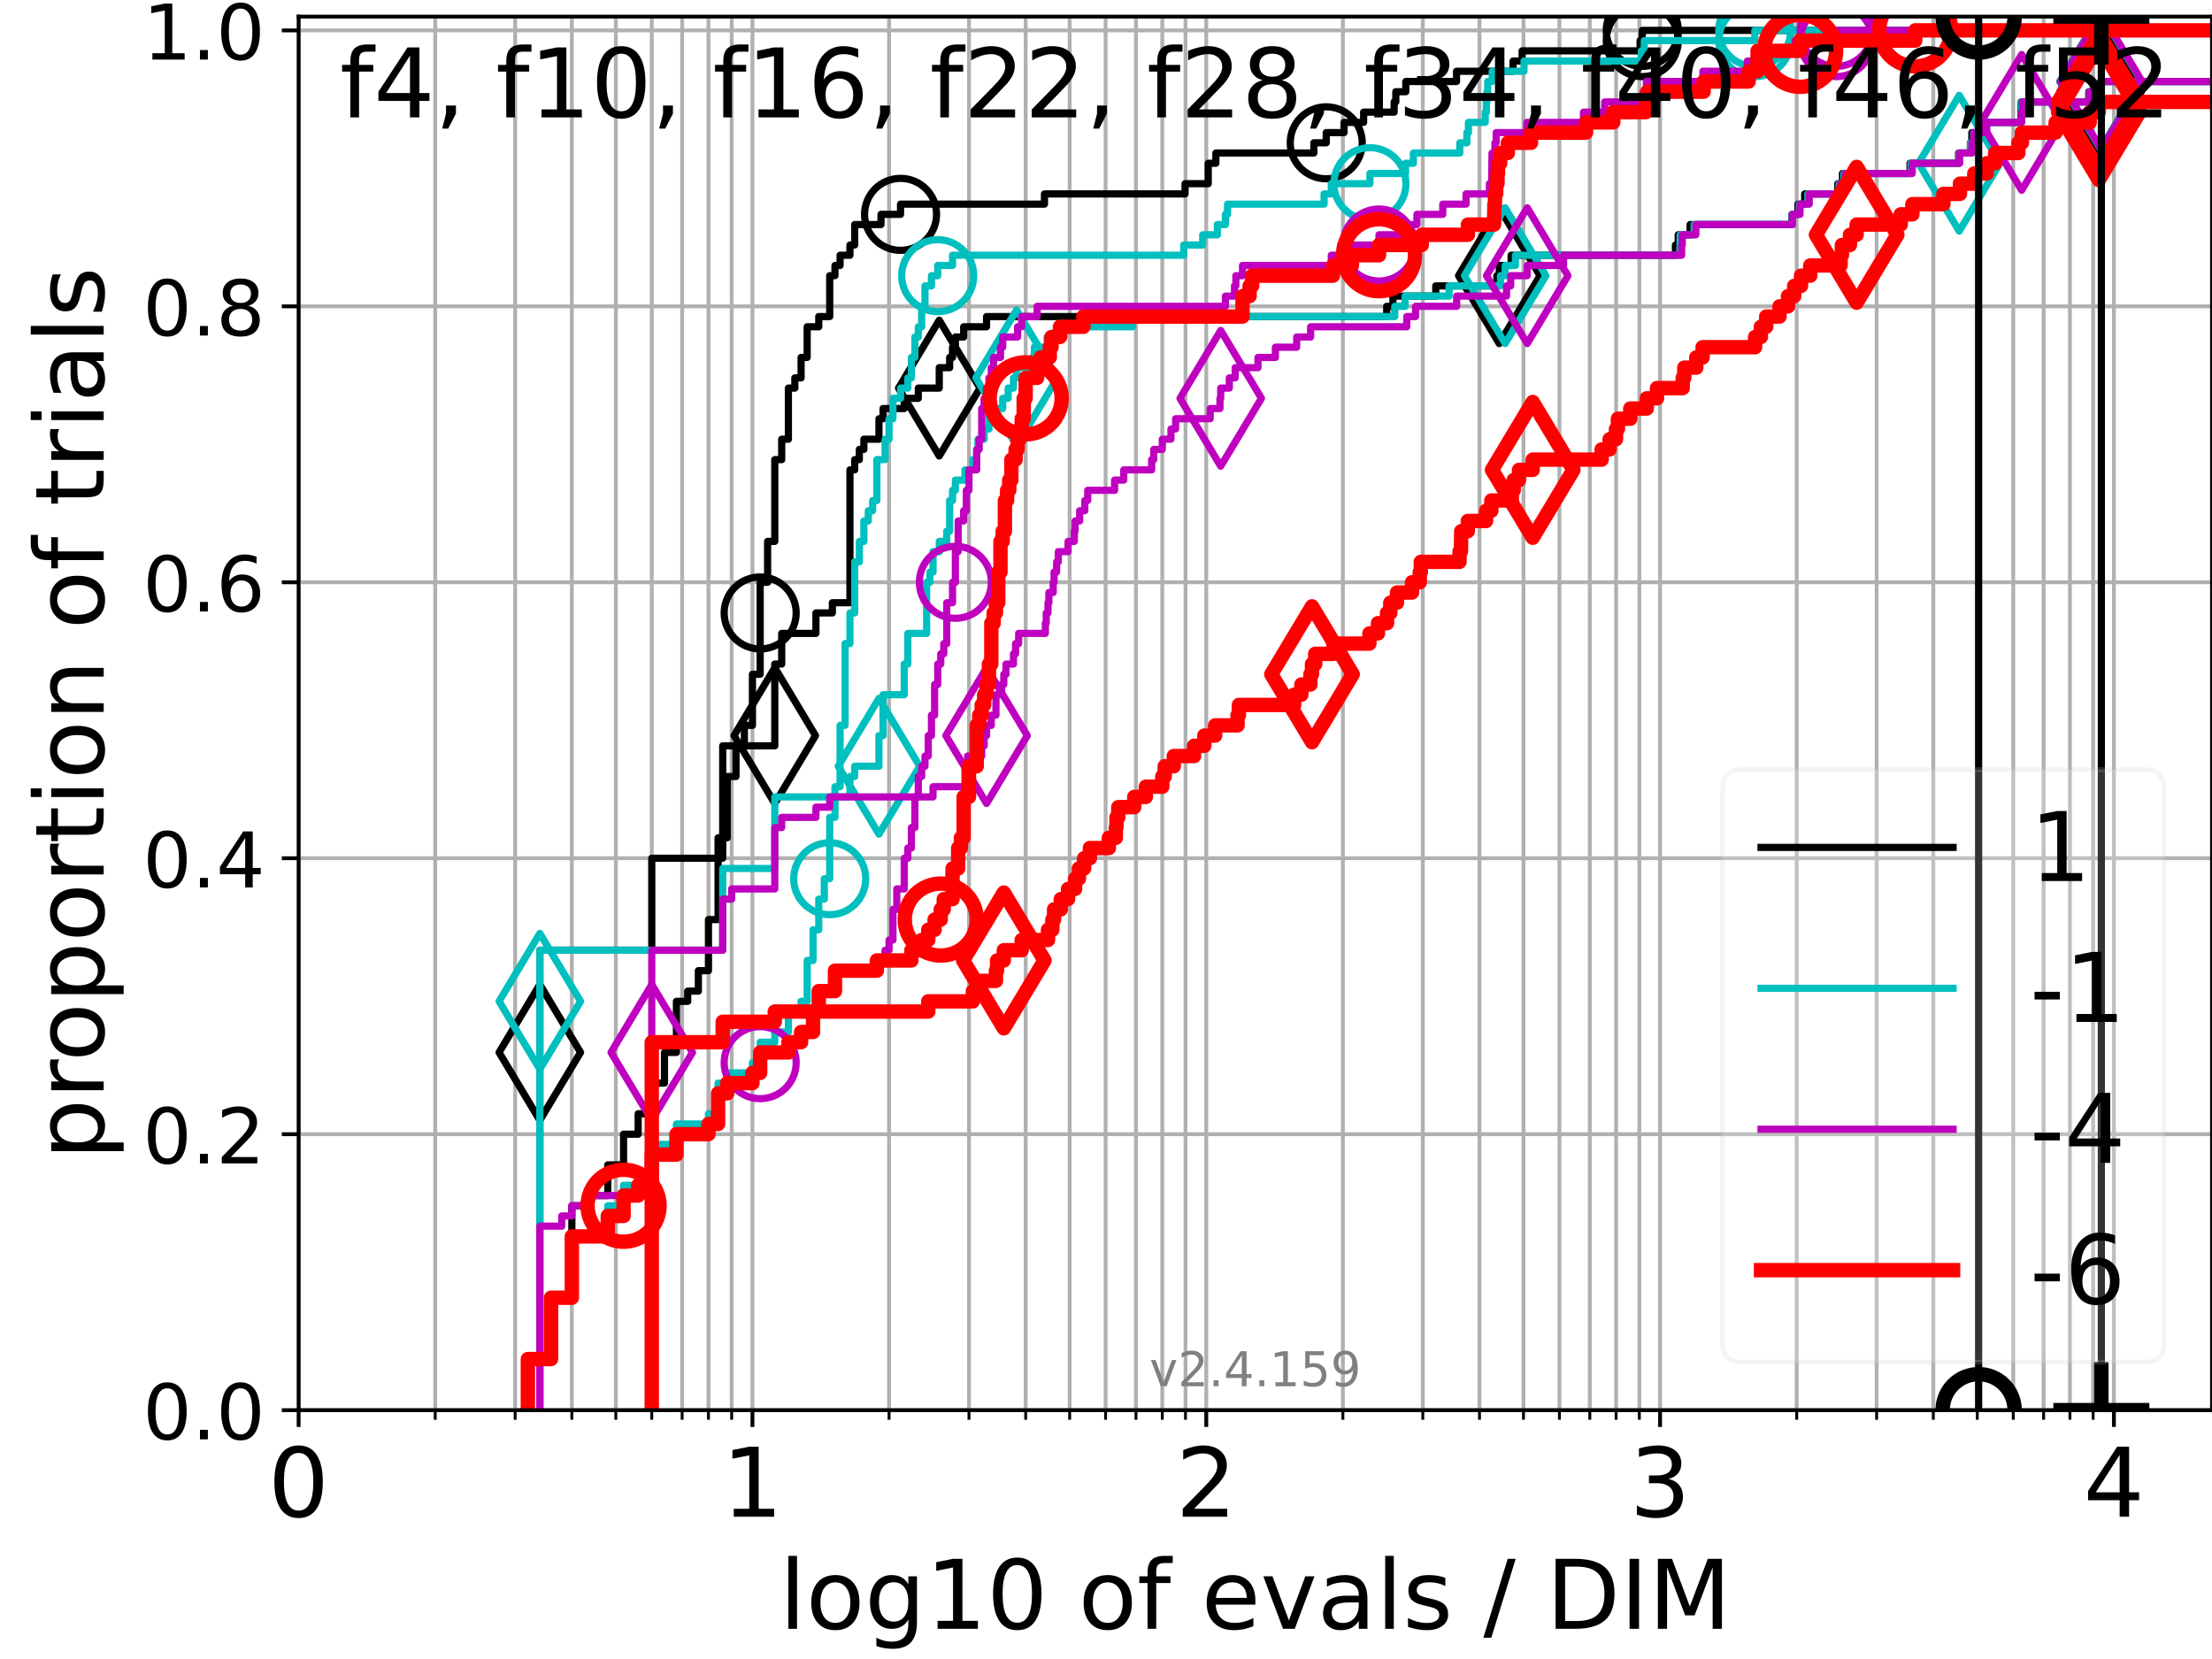 <?xml version="1.0" encoding="utf-8" standalone="no"?>
<!DOCTYPE svg PUBLIC "-//W3C//DTD SVG 1.1//EN"
  "http://www.w3.org/Graphics/SVG/1.1/DTD/svg11.dtd">
<!-- Created with matplotlib (https://matplotlib.org/) -->
<svg height="345.6pt" version="1.1" viewBox="0 0 460.8 345.6" width="460.8pt" xmlns="http://www.w3.org/2000/svg" xmlns:xlink="http://www.w3.org/1999/xlink">
 <defs>
  <style type="text/css">*{stroke-linecap:butt;stroke-linejoin:round;}</style>
 </defs>
 <g id="figure_1">
  <g id="patch_1">
   <path d="M 0 345.6 
L 460.8 345.6 
L 460.8 0 
L 0 0 
z
" style="fill:#ffffff;"/>
  </g>
  <g id="axes_1">
   <g id="patch_2">
    <path d="M 62.208 293.76 
L 460.8 293.76 
L 460.8 3.456 
L 62.208 3.456 
z
" style="fill:#ffffff;"/>
   </g>
   <g id="matplotlib.axis_1">
    <g id="xtick_1">
     <g id="line2d_1">
      <path clip-path="url(#p8ae57c9ba3)" d="M 62.208 293.76 
L 62.208 3.456 
" style="fill:none;stroke:#b0b0b0;stroke-linecap:square;stroke-width:0.8;"/>
     </g>
     <g id="line2d_2">
      <defs>
       <path d="M 0 0 
L 0 3.5 
" id="mbfd0a8fc10" style="stroke:#000000;stroke-width:0.8;"/>
      </defs>
      <g>
       <use style="stroke:#000000;stroke-width:0.8;" x="62.208" xlink:href="#mbfd0a8fc10" y="293.76"/>
      </g>
     </g>
     <g id="text_1">
      <!-- 0 -->
      <g transform="translate(55.846 315.957)scale(0.2 -0.2)">
       <defs>
        <path d="M 31.781 66.406 
Q 24.172 66.406 20.328 58.906 
Q 16.5 51.422 16.5 36.375 
Q 16.5 21.391 20.328 13.891 
Q 24.172 6.391 31.781 6.391 
Q 39.453 6.391 43.281 13.891 
Q 47.125 21.391 47.125 36.375 
Q 47.125 51.422 43.281 58.906 
Q 39.453 66.406 31.781 66.406 
z
M 31.781 74.219 
Q 44.047 74.219 50.516 64.516 
Q 56.984 54.828 56.984 36.375 
Q 56.984 17.969 50.516 8.266 
Q 44.047 -1.422 31.781 -1.422 
Q 19.531 -1.422 13.062 8.266 
Q 6.594 17.969 6.594 36.375 
Q 6.594 54.828 13.062 64.516 
Q 19.531 74.219 31.781 74.219 
z
" id="DejaVuSans-48"/>
       </defs>
       <use xlink:href="#DejaVuSans-48"/>
      </g>
     </g>
    </g>
    <g id="xtick_2">
     <g id="line2d_3">
      <path clip-path="url(#p8ae57c9ba3)" d="M 156.748 293.76 
L 156.748 3.456 
" style="fill:none;stroke:#b0b0b0;stroke-linecap:square;stroke-width:0.8;"/>
     </g>
     <g id="line2d_4">
      <g>
       <use style="stroke:#000000;stroke-width:0.8;" x="156.748" xlink:href="#mbfd0a8fc10" y="293.76"/>
      </g>
     </g>
     <g id="text_2">
      <!-- 1 -->
      <g transform="translate(150.385 315.957)scale(0.2 -0.2)">
       <defs>
        <path d="M 12.406 8.297 
L 28.516 8.297 
L 28.516 63.922 
L 10.984 60.406 
L 10.984 69.391 
L 28.422 72.906 
L 38.281 72.906 
L 38.281 8.297 
L 54.391 8.297 
L 54.391 0 
L 12.406 0 
z
" id="DejaVuSans-49"/>
       </defs>
       <use xlink:href="#DejaVuSans-49"/>
      </g>
     </g>
    </g>
    <g id="xtick_3">
     <g id="line2d_5">
      <path clip-path="url(#p8ae57c9ba3)" d="M 251.288 293.76 
L 251.288 3.456 
" style="fill:none;stroke:#b0b0b0;stroke-linecap:square;stroke-width:0.8;"/>
     </g>
     <g id="line2d_6">
      <g>
       <use style="stroke:#000000;stroke-width:0.8;" x="251.288" xlink:href="#mbfd0a8fc10" y="293.76"/>
      </g>
     </g>
     <g id="text_3">
      <!-- 2 -->
      <g transform="translate(244.925 315.957)scale(0.2 -0.2)">
       <defs>
        <path d="M 19.188 8.297 
L 53.609 8.297 
L 53.609 0 
L 7.328 0 
L 7.328 8.297 
Q 12.938 14.109 22.625 23.891 
Q 32.328 33.688 34.812 36.531 
Q 39.547 41.844 41.422 45.531 
Q 43.312 49.219 43.312 52.781 
Q 43.312 58.594 39.234 62.25 
Q 35.156 65.922 28.609 65.922 
Q 23.969 65.922 18.812 64.312 
Q 13.672 62.703 7.812 59.422 
L 7.812 69.391 
Q 13.766 71.781 18.938 73 
Q 24.125 74.219 28.422 74.219 
Q 39.75 74.219 46.484 68.547 
Q 53.219 62.891 53.219 53.422 
Q 53.219 48.922 51.531 44.891 
Q 49.859 40.875 45.406 35.406 
Q 44.188 33.984 37.641 27.219 
Q 31.109 20.453 19.188 8.297 
z
" id="DejaVuSans-50"/>
       </defs>
       <use xlink:href="#DejaVuSans-50"/>
      </g>
     </g>
    </g>
    <g id="xtick_4">
     <g id="line2d_7">
      <path clip-path="url(#p8ae57c9ba3)" d="M 345.827 293.76 
L 345.827 3.456 
" style="fill:none;stroke:#b0b0b0;stroke-linecap:square;stroke-width:0.8;"/>
     </g>
     <g id="line2d_8">
      <g>
       <use style="stroke:#000000;stroke-width:0.8;" x="345.827" xlink:href="#mbfd0a8fc10" y="293.76"/>
      </g>
     </g>
     <g id="text_4">
      <!-- 3 -->
      <g transform="translate(339.465 315.957)scale(0.2 -0.2)">
       <defs>
        <path d="M 40.578 39.312 
Q 47.656 37.797 51.625 33 
Q 55.609 28.219 55.609 21.188 
Q 55.609 10.406 48.188 4.484 
Q 40.766 -1.422 27.094 -1.422 
Q 22.516 -1.422 17.656 -0.516 
Q 12.797 0.391 7.625 2.203 
L 7.625 11.719 
Q 11.719 9.328 16.594 8.109 
Q 21.484 6.891 26.812 6.891 
Q 36.078 6.891 40.938 10.547 
Q 45.797 14.203 45.797 21.188 
Q 45.797 27.641 41.281 31.266 
Q 36.766 34.906 28.719 34.906 
L 20.219 34.906 
L 20.219 43.016 
L 29.109 43.016 
Q 36.375 43.016 40.234 45.922 
Q 44.094 48.828 44.094 54.297 
Q 44.094 59.906 40.109 62.906 
Q 36.141 65.922 28.719 65.922 
Q 24.656 65.922 20.016 65.031 
Q 15.375 64.156 9.812 62.312 
L 9.812 71.094 
Q 15.438 72.656 20.344 73.438 
Q 25.25 74.219 29.594 74.219 
Q 40.828 74.219 47.359 69.109 
Q 53.906 64.016 53.906 55.328 
Q 53.906 49.266 50.438 45.094 
Q 46.969 40.922 40.578 39.312 
z
" id="DejaVuSans-51"/>
       </defs>
       <use xlink:href="#DejaVuSans-51"/>
      </g>
     </g>
    </g>
    <g id="xtick_5">
     <g id="line2d_9">
      <path clip-path="url(#p8ae57c9ba3)" d="M 440.367 293.76 
L 440.367 3.456 
" style="fill:none;stroke:#b0b0b0;stroke-linecap:square;stroke-width:0.8;"/>
     </g>
     <g id="line2d_10">
      <g>
       <use style="stroke:#000000;stroke-width:0.8;" x="440.367" xlink:href="#mbfd0a8fc10" y="293.76"/>
      </g>
     </g>
     <g id="text_5">
      <!-- 4 -->
      <g transform="translate(434.005 315.957)scale(0.2 -0.2)">
       <defs>
        <path d="M 37.797 64.312 
L 12.891 25.391 
L 37.797 25.391 
z
M 35.203 72.906 
L 47.609 72.906 
L 47.609 25.391 
L 58.016 25.391 
L 58.016 17.188 
L 47.609 17.188 
L 47.609 0 
L 37.797 0 
L 37.797 17.188 
L 4.891 17.188 
L 4.891 26.703 
z
" id="DejaVuSans-52"/>
       </defs>
       <use xlink:href="#DejaVuSans-52"/>
      </g>
     </g>
    </g>
    <g id="xtick_6">
     <g id="line2d_11">
      <path clip-path="url(#p8ae57c9ba3)" d="M 90.667 293.76 
L 90.667 3.456 
" style="fill:none;stroke:#b0b0b0;stroke-linecap:square;stroke-width:0.8;"/>
     </g>
     <g id="line2d_12">
      <defs>
       <path d="M 0 0 
L 0 2 
" id="m6e31879f14" style="stroke:#000000;stroke-width:0.6;"/>
      </defs>
      <g>
       <use style="stroke:#000000;stroke-width:0.6;" x="90.667" xlink:href="#m6e31879f14" y="293.76"/>
      </g>
     </g>
    </g>
    <g id="xtick_7">
     <g id="line2d_13">
      <path clip-path="url(#p8ae57c9ba3)" d="M 107.315 293.76 
L 107.315 3.456 
" style="fill:none;stroke:#b0b0b0;stroke-linecap:square;stroke-width:0.8;"/>
     </g>
     <g id="line2d_14">
      <g>
       <use style="stroke:#000000;stroke-width:0.6;" x="107.315" xlink:href="#m6e31879f14" y="293.76"/>
      </g>
     </g>
    </g>
    <g id="xtick_8">
     <g id="line2d_15">
      <path clip-path="url(#p8ae57c9ba3)" d="M 119.127 293.76 
L 119.127 3.456 
" style="fill:none;stroke:#b0b0b0;stroke-linecap:square;stroke-width:0.8;"/>
     </g>
     <g id="line2d_16">
      <g>
       <use style="stroke:#000000;stroke-width:0.6;" x="119.127" xlink:href="#m6e31879f14" y="293.76"/>
      </g>
     </g>
    </g>
    <g id="xtick_9">
     <g id="line2d_17">
      <path clip-path="url(#p8ae57c9ba3)" d="M 128.289 293.76 
L 128.289 3.456 
" style="fill:none;stroke:#b0b0b0;stroke-linecap:square;stroke-width:0.8;"/>
     </g>
     <g id="line2d_18">
      <g>
       <use style="stroke:#000000;stroke-width:0.6;" x="128.289" xlink:href="#m6e31879f14" y="293.76"/>
      </g>
     </g>
    </g>
    <g id="xtick_10">
     <g id="line2d_19">
      <path clip-path="url(#p8ae57c9ba3)" d="M 135.774 293.76 
L 135.774 3.456 
" style="fill:none;stroke:#b0b0b0;stroke-linecap:square;stroke-width:0.8;"/>
     </g>
     <g id="line2d_20">
      <g>
       <use style="stroke:#000000;stroke-width:0.6;" x="135.774" xlink:href="#m6e31879f14" y="293.76"/>
      </g>
     </g>
    </g>
    <g id="xtick_11">
     <g id="line2d_21">
      <path clip-path="url(#p8ae57c9ba3)" d="M 142.103 293.76 
L 142.103 3.456 
" style="fill:none;stroke:#b0b0b0;stroke-linecap:square;stroke-width:0.8;"/>
     </g>
     <g id="line2d_22">
      <g>
       <use style="stroke:#000000;stroke-width:0.6;" x="142.103" xlink:href="#m6e31879f14" y="293.76"/>
      </g>
     </g>
    </g>
    <g id="xtick_12">
     <g id="line2d_23">
      <path clip-path="url(#p8ae57c9ba3)" d="M 147.586 293.76 
L 147.586 3.456 
" style="fill:none;stroke:#b0b0b0;stroke-linecap:square;stroke-width:0.8;"/>
     </g>
     <g id="line2d_24">
      <g>
       <use style="stroke:#000000;stroke-width:0.6;" x="147.586" xlink:href="#m6e31879f14" y="293.76"/>
      </g>
     </g>
    </g>
    <g id="xtick_13">
     <g id="line2d_25">
      <path clip-path="url(#p8ae57c9ba3)" d="M 152.422 293.76 
L 152.422 3.456 
" style="fill:none;stroke:#b0b0b0;stroke-linecap:square;stroke-width:0.8;"/>
     </g>
     <g id="line2d_26">
      <g>
       <use style="stroke:#000000;stroke-width:0.6;" x="152.422" xlink:href="#m6e31879f14" y="293.76"/>
      </g>
     </g>
    </g>
    <g id="xtick_14">
     <g id="line2d_27">
      <path clip-path="url(#p8ae57c9ba3)" d="M 185.207 293.76 
L 185.207 3.456 
" style="fill:none;stroke:#b0b0b0;stroke-linecap:square;stroke-width:0.8;"/>
     </g>
     <g id="line2d_28">
      <g>
       <use style="stroke:#000000;stroke-width:0.6;" x="185.207" xlink:href="#m6e31879f14" y="293.76"/>
      </g>
     </g>
    </g>
    <g id="xtick_15">
     <g id="line2d_29">
      <path clip-path="url(#p8ae57c9ba3)" d="M 201.855 293.76 
L 201.855 3.456 
" style="fill:none;stroke:#b0b0b0;stroke-linecap:square;stroke-width:0.8;"/>
     </g>
     <g id="line2d_30">
      <g>
       <use style="stroke:#000000;stroke-width:0.6;" x="201.855" xlink:href="#m6e31879f14" y="293.76"/>
      </g>
     </g>
    </g>
    <g id="xtick_16">
     <g id="line2d_31">
      <path clip-path="url(#p8ae57c9ba3)" d="M 213.666 293.76 
L 213.666 3.456 
" style="fill:none;stroke:#b0b0b0;stroke-linecap:square;stroke-width:0.8;"/>
     </g>
     <g id="line2d_32">
      <g>
       <use style="stroke:#000000;stroke-width:0.6;" x="213.666" xlink:href="#m6e31879f14" y="293.76"/>
      </g>
     </g>
    </g>
    <g id="xtick_17">
     <g id="line2d_33">
      <path clip-path="url(#p8ae57c9ba3)" d="M 222.828 293.76 
L 222.828 3.456 
" style="fill:none;stroke:#b0b0b0;stroke-linecap:square;stroke-width:0.8;"/>
     </g>
     <g id="line2d_34">
      <g>
       <use style="stroke:#000000;stroke-width:0.6;" x="222.828" xlink:href="#m6e31879f14" y="293.76"/>
      </g>
     </g>
    </g>
    <g id="xtick_18">
     <g id="line2d_35">
      <path clip-path="url(#p8ae57c9ba3)" d="M 230.314 293.76 
L 230.314 3.456 
" style="fill:none;stroke:#b0b0b0;stroke-linecap:square;stroke-width:0.8;"/>
     </g>
     <g id="line2d_36">
      <g>
       <use style="stroke:#000000;stroke-width:0.6;" x="230.314" xlink:href="#m6e31879f14" y="293.76"/>
      </g>
     </g>
    </g>
    <g id="xtick_19">
     <g id="line2d_37">
      <path clip-path="url(#p8ae57c9ba3)" d="M 236.643 293.76 
L 236.643 3.456 
" style="fill:none;stroke:#b0b0b0;stroke-linecap:square;stroke-width:0.8;"/>
     </g>
     <g id="line2d_38">
      <g>
       <use style="stroke:#000000;stroke-width:0.6;" x="236.643" xlink:href="#m6e31879f14" y="293.76"/>
      </g>
     </g>
    </g>
    <g id="xtick_20">
     <g id="line2d_39">
      <path clip-path="url(#p8ae57c9ba3)" d="M 242.126 293.76 
L 242.126 3.456 
" style="fill:none;stroke:#b0b0b0;stroke-linecap:square;stroke-width:0.8;"/>
     </g>
     <g id="line2d_40">
      <g>
       <use style="stroke:#000000;stroke-width:0.6;" x="242.126" xlink:href="#m6e31879f14" y="293.76"/>
      </g>
     </g>
    </g>
    <g id="xtick_21">
     <g id="line2d_41">
      <path clip-path="url(#p8ae57c9ba3)" d="M 246.962 293.76 
L 246.962 3.456 
" style="fill:none;stroke:#b0b0b0;stroke-linecap:square;stroke-width:0.8;"/>
     </g>
     <g id="line2d_42">
      <g>
       <use style="stroke:#000000;stroke-width:0.6;" x="246.962" xlink:href="#m6e31879f14" y="293.76"/>
      </g>
     </g>
    </g>
    <g id="xtick_22">
     <g id="line2d_43">
      <path clip-path="url(#p8ae57c9ba3)" d="M 279.747 293.76 
L 279.747 3.456 
" style="fill:none;stroke:#b0b0b0;stroke-linecap:square;stroke-width:0.8;"/>
     </g>
     <g id="line2d_44">
      <g>
       <use style="stroke:#000000;stroke-width:0.6;" x="279.747" xlink:href="#m6e31879f14" y="293.76"/>
      </g>
     </g>
    </g>
    <g id="xtick_23">
     <g id="line2d_45">
      <path clip-path="url(#p8ae57c9ba3)" d="M 296.395 293.76 
L 296.395 3.456 
" style="fill:none;stroke:#b0b0b0;stroke-linecap:square;stroke-width:0.8;"/>
     </g>
     <g id="line2d_46">
      <g>
       <use style="stroke:#000000;stroke-width:0.6;" x="296.395" xlink:href="#m6e31879f14" y="293.76"/>
      </g>
     </g>
    </g>
    <g id="xtick_24">
     <g id="line2d_47">
      <path clip-path="url(#p8ae57c9ba3)" d="M 308.206 293.76 
L 308.206 3.456 
" style="fill:none;stroke:#b0b0b0;stroke-linecap:square;stroke-width:0.8;"/>
     </g>
     <g id="line2d_48">
      <g>
       <use style="stroke:#000000;stroke-width:0.6;" x="308.206" xlink:href="#m6e31879f14" y="293.76"/>
      </g>
     </g>
    </g>
    <g id="xtick_25">
     <g id="line2d_49">
      <path clip-path="url(#p8ae57c9ba3)" d="M 317.368 293.76 
L 317.368 3.456 
" style="fill:none;stroke:#b0b0b0;stroke-linecap:square;stroke-width:0.8;"/>
     </g>
     <g id="line2d_50">
      <g>
       <use style="stroke:#000000;stroke-width:0.6;" x="317.368" xlink:href="#m6e31879f14" y="293.76"/>
      </g>
     </g>
    </g>
    <g id="xtick_26">
     <g id="line2d_51">
      <path clip-path="url(#p8ae57c9ba3)" d="M 324.854 293.76 
L 324.854 3.456 
" style="fill:none;stroke:#b0b0b0;stroke-linecap:square;stroke-width:0.8;"/>
     </g>
     <g id="line2d_52">
      <g>
       <use style="stroke:#000000;stroke-width:0.6;" x="324.854" xlink:href="#m6e31879f14" y="293.76"/>
      </g>
     </g>
    </g>
    <g id="xtick_27">
     <g id="line2d_53">
      <path clip-path="url(#p8ae57c9ba3)" d="M 331.183 293.76 
L 331.183 3.456 
" style="fill:none;stroke:#b0b0b0;stroke-linecap:square;stroke-width:0.8;"/>
     </g>
     <g id="line2d_54">
      <g>
       <use style="stroke:#000000;stroke-width:0.6;" x="331.183" xlink:href="#m6e31879f14" y="293.76"/>
      </g>
     </g>
    </g>
    <g id="xtick_28">
     <g id="line2d_55">
      <path clip-path="url(#p8ae57c9ba3)" d="M 336.666 293.76 
L 336.666 3.456 
" style="fill:none;stroke:#b0b0b0;stroke-linecap:square;stroke-width:0.8;"/>
     </g>
     <g id="line2d_56">
      <g>
       <use style="stroke:#000000;stroke-width:0.6;" x="336.666" xlink:href="#m6e31879f14" y="293.76"/>
      </g>
     </g>
    </g>
    <g id="xtick_29">
     <g id="line2d_57">
      <path clip-path="url(#p8ae57c9ba3)" d="M 341.502 293.76 
L 341.502 3.456 
" style="fill:none;stroke:#b0b0b0;stroke-linecap:square;stroke-width:0.8;"/>
     </g>
     <g id="line2d_58">
      <g>
       <use style="stroke:#000000;stroke-width:0.6;" x="341.502" xlink:href="#m6e31879f14" y="293.76"/>
      </g>
     </g>
    </g>
    <g id="xtick_30">
     <g id="line2d_59">
      <path clip-path="url(#p8ae57c9ba3)" d="M 374.287 293.76 
L 374.287 3.456 
" style="fill:none;stroke:#b0b0b0;stroke-linecap:square;stroke-width:0.8;"/>
     </g>
     <g id="line2d_60">
      <g>
       <use style="stroke:#000000;stroke-width:0.6;" x="374.287" xlink:href="#m6e31879f14" y="293.76"/>
      </g>
     </g>
    </g>
    <g id="xtick_31">
     <g id="line2d_61">
      <path clip-path="url(#p8ae57c9ba3)" d="M 390.934 293.76 
L 390.934 3.456 
" style="fill:none;stroke:#b0b0b0;stroke-linecap:square;stroke-width:0.8;"/>
     </g>
     <g id="line2d_62">
      <g>
       <use style="stroke:#000000;stroke-width:0.6;" x="390.934" xlink:href="#m6e31879f14" y="293.76"/>
      </g>
     </g>
    </g>
    <g id="xtick_32">
     <g id="line2d_63">
      <path clip-path="url(#p8ae57c9ba3)" d="M 402.746 293.76 
L 402.746 3.456 
" style="fill:none;stroke:#b0b0b0;stroke-linecap:square;stroke-width:0.8;"/>
     </g>
     <g id="line2d_64">
      <g>
       <use style="stroke:#000000;stroke-width:0.6;" x="402.746" xlink:href="#m6e31879f14" y="293.76"/>
      </g>
     </g>
    </g>
    <g id="xtick_33">
     <g id="line2d_65">
      <path clip-path="url(#p8ae57c9ba3)" d="M 411.908 293.76 
L 411.908 3.456 
" style="fill:none;stroke:#b0b0b0;stroke-linecap:square;stroke-width:0.8;"/>
     </g>
     <g id="line2d_66">
      <g>
       <use style="stroke:#000000;stroke-width:0.6;" x="411.908" xlink:href="#m6e31879f14" y="293.76"/>
      </g>
     </g>
    </g>
    <g id="xtick_34">
     <g id="line2d_67">
      <path clip-path="url(#p8ae57c9ba3)" d="M 419.394 293.76 
L 419.394 3.456 
" style="fill:none;stroke:#b0b0b0;stroke-linecap:square;stroke-width:0.8;"/>
     </g>
     <g id="line2d_68">
      <g>
       <use style="stroke:#000000;stroke-width:0.6;" x="419.394" xlink:href="#m6e31879f14" y="293.76"/>
      </g>
     </g>
    </g>
    <g id="xtick_35">
     <g id="line2d_69">
      <path clip-path="url(#p8ae57c9ba3)" d="M 425.723 293.76 
L 425.723 3.456 
" style="fill:none;stroke:#b0b0b0;stroke-linecap:square;stroke-width:0.8;"/>
     </g>
     <g id="line2d_70">
      <g>
       <use style="stroke:#000000;stroke-width:0.6;" x="425.723" xlink:href="#m6e31879f14" y="293.76"/>
      </g>
     </g>
    </g>
    <g id="xtick_36">
     <g id="line2d_71">
      <path clip-path="url(#p8ae57c9ba3)" d="M 431.205 293.76 
L 431.205 3.456 
" style="fill:none;stroke:#b0b0b0;stroke-linecap:square;stroke-width:0.8;"/>
     </g>
     <g id="line2d_72">
      <g>
       <use style="stroke:#000000;stroke-width:0.6;" x="431.205" xlink:href="#m6e31879f14" y="293.76"/>
      </g>
     </g>
    </g>
    <g id="xtick_37">
     <g id="line2d_73">
      <path clip-path="url(#p8ae57c9ba3)" d="M 436.041 293.76 
L 436.041 3.456 
" style="fill:none;stroke:#b0b0b0;stroke-linecap:square;stroke-width:0.8;"/>
     </g>
     <g id="line2d_74">
      <g>
       <use style="stroke:#000000;stroke-width:0.6;" x="436.041" xlink:href="#m6e31879f14" y="293.76"/>
      </g>
     </g>
    </g>
    <g id="text_6">
     <!-- log10 of evals / DIM -->
     <g transform="translate(162.348 339.313)scale(0.2 -0.2)">
      <defs>
       <path d="M 9.422 75.984 
L 18.406 75.984 
L 18.406 0 
L 9.422 0 
z
" id="DejaVuSans-108"/>
       <path d="M 30.609 48.391 
Q 23.391 48.391 19.188 42.75 
Q 14.984 37.109 14.984 27.297 
Q 14.984 17.484 19.156 11.844 
Q 23.344 6.203 30.609 6.203 
Q 37.797 6.203 41.984 11.859 
Q 46.188 17.531 46.188 27.297 
Q 46.188 37.016 41.984 42.703 
Q 37.797 48.391 30.609 48.391 
z
M 30.609 56 
Q 42.328 56 49.016 48.375 
Q 55.719 40.766 55.719 27.297 
Q 55.719 13.875 49.016 6.219 
Q 42.328 -1.422 30.609 -1.422 
Q 18.844 -1.422 12.172 6.219 
Q 5.516 13.875 5.516 27.297 
Q 5.516 40.766 12.172 48.375 
Q 18.844 56 30.609 56 
z
" id="DejaVuSans-111"/>
       <path d="M 45.406 27.984 
Q 45.406 37.75 41.375 43.109 
Q 37.359 48.484 30.078 48.484 
Q 22.859 48.484 18.828 43.109 
Q 14.797 37.75 14.797 27.984 
Q 14.797 18.266 18.828 12.891 
Q 22.859 7.516 30.078 7.516 
Q 37.359 7.516 41.375 12.891 
Q 45.406 18.266 45.406 27.984 
z
M 54.391 6.781 
Q 54.391 -7.172 48.188 -13.984 
Q 42 -20.797 29.203 -20.797 
Q 24.469 -20.797 20.266 -20.094 
Q 16.062 -19.391 12.109 -17.922 
L 12.109 -9.188 
Q 16.062 -11.328 19.922 -12.344 
Q 23.781 -13.375 27.781 -13.375 
Q 36.625 -13.375 41.016 -8.766 
Q 45.406 -4.156 45.406 5.172 
L 45.406 9.625 
Q 42.625 4.781 38.281 2.391 
Q 33.938 0 27.875 0 
Q 17.828 0 11.672 7.656 
Q 5.516 15.328 5.516 27.984 
Q 5.516 40.672 11.672 48.328 
Q 17.828 56 27.875 56 
Q 33.938 56 38.281 53.609 
Q 42.625 51.219 45.406 46.391 
L 45.406 54.688 
L 54.391 54.688 
z
" id="DejaVuSans-103"/>
       <path id="DejaVuSans-32"/>
       <path d="M 37.109 75.984 
L 37.109 68.5 
L 28.516 68.5 
Q 23.688 68.5 21.797 66.547 
Q 19.922 64.594 19.922 59.516 
L 19.922 54.688 
L 34.719 54.688 
L 34.719 47.703 
L 19.922 47.703 
L 19.922 0 
L 10.891 0 
L 10.891 47.703 
L 2.297 47.703 
L 2.297 54.688 
L 10.891 54.688 
L 10.891 58.5 
Q 10.891 67.625 15.141 71.797 
Q 19.391 75.984 28.609 75.984 
z
" id="DejaVuSans-102"/>
       <path d="M 56.203 29.594 
L 56.203 25.203 
L 14.891 25.203 
Q 15.484 15.922 20.484 11.062 
Q 25.484 6.203 34.422 6.203 
Q 39.594 6.203 44.453 7.469 
Q 49.312 8.734 54.109 11.281 
L 54.109 2.781 
Q 49.266 0.734 44.188 -0.344 
Q 39.109 -1.422 33.891 -1.422 
Q 20.797 -1.422 13.156 6.188 
Q 5.516 13.812 5.516 26.812 
Q 5.516 40.234 12.766 48.109 
Q 20.016 56 32.328 56 
Q 43.359 56 49.781 48.891 
Q 56.203 41.797 56.203 29.594 
z
M 47.219 32.234 
Q 47.125 39.594 43.094 43.984 
Q 39.062 48.391 32.422 48.391 
Q 24.906 48.391 20.391 44.141 
Q 15.875 39.891 15.188 32.172 
z
" id="DejaVuSans-101"/>
       <path d="M 2.984 54.688 
L 12.5 54.688 
L 29.594 8.797 
L 46.688 54.688 
L 56.203 54.688 
L 35.688 0 
L 23.484 0 
z
" id="DejaVuSans-118"/>
       <path d="M 34.281 27.484 
Q 23.391 27.484 19.188 25 
Q 14.984 22.516 14.984 16.5 
Q 14.984 11.719 18.141 8.906 
Q 21.297 6.109 26.703 6.109 
Q 34.188 6.109 38.703 11.406 
Q 43.219 16.703 43.219 25.484 
L 43.219 27.484 
z
M 52.203 31.203 
L 52.203 0 
L 43.219 0 
L 43.219 8.297 
Q 40.141 3.328 35.547 0.953 
Q 30.953 -1.422 24.312 -1.422 
Q 15.922 -1.422 10.953 3.297 
Q 6 8.016 6 15.922 
Q 6 25.141 12.172 29.828 
Q 18.359 34.516 30.609 34.516 
L 43.219 34.516 
L 43.219 35.406 
Q 43.219 41.609 39.141 45 
Q 35.062 48.391 27.688 48.391 
Q 23 48.391 18.547 47.266 
Q 14.109 46.141 10.016 43.891 
L 10.016 52.203 
Q 14.938 54.109 19.578 55.047 
Q 24.219 56 28.609 56 
Q 40.484 56 46.344 49.844 
Q 52.203 43.703 52.203 31.203 
z
" id="DejaVuSans-97"/>
       <path d="M 44.281 53.078 
L 44.281 44.578 
Q 40.484 46.531 36.375 47.5 
Q 32.281 48.484 27.875 48.484 
Q 21.188 48.484 17.844 46.438 
Q 14.5 44.391 14.5 40.281 
Q 14.5 37.156 16.891 35.375 
Q 19.281 33.594 26.516 31.984 
L 29.594 31.297 
Q 39.156 29.25 43.188 25.516 
Q 47.219 21.781 47.219 15.094 
Q 47.219 7.469 41.188 3.016 
Q 35.156 -1.422 24.609 -1.422 
Q 20.219 -1.422 15.453 -0.562 
Q 10.688 0.297 5.422 2 
L 5.422 11.281 
Q 10.406 8.688 15.234 7.391 
Q 20.062 6.109 24.812 6.109 
Q 31.156 6.109 34.562 8.281 
Q 37.984 10.453 37.984 14.406 
Q 37.984 18.062 35.516 20.016 
Q 33.062 21.969 24.703 23.781 
L 21.578 24.516 
Q 13.234 26.266 9.516 29.906 
Q 5.812 33.547 5.812 39.891 
Q 5.812 47.609 11.281 51.797 
Q 16.75 56 26.812 56 
Q 31.781 56 36.172 55.266 
Q 40.578 54.547 44.281 53.078 
z
" id="DejaVuSans-115"/>
       <path d="M 25.391 72.906 
L 33.688 72.906 
L 8.297 -9.281 
L 0 -9.281 
z
" id="DejaVuSans-47"/>
       <path d="M 19.672 64.797 
L 19.672 8.109 
L 31.594 8.109 
Q 46.688 8.109 53.688 14.938 
Q 60.688 21.781 60.688 36.531 
Q 60.688 51.172 53.688 57.984 
Q 46.688 64.797 31.594 64.797 
z
M 9.812 72.906 
L 30.078 72.906 
Q 51.266 72.906 61.172 64.094 
Q 71.094 55.281 71.094 36.531 
Q 71.094 17.672 61.125 8.828 
Q 51.172 0 30.078 0 
L 9.812 0 
z
" id="DejaVuSans-68"/>
       <path d="M 9.812 72.906 
L 19.672 72.906 
L 19.672 0 
L 9.812 0 
z
" id="DejaVuSans-73"/>
       <path d="M 9.812 72.906 
L 24.516 72.906 
L 43.109 23.297 
L 61.812 72.906 
L 76.516 72.906 
L 76.516 0 
L 66.891 0 
L 66.891 64.016 
L 48.094 14.016 
L 38.188 14.016 
L 19.391 64.016 
L 19.391 0 
L 9.812 0 
z
" id="DejaVuSans-77"/>
      </defs>
      <use xlink:href="#DejaVuSans-108"/>
      <use x="27.783" xlink:href="#DejaVuSans-111"/>
      <use x="88.965" xlink:href="#DejaVuSans-103"/>
      <use x="152.441" xlink:href="#DejaVuSans-49"/>
      <use x="216.064" xlink:href="#DejaVuSans-48"/>
      <use x="279.688" xlink:href="#DejaVuSans-32"/>
      <use x="311.475" xlink:href="#DejaVuSans-111"/>
      <use x="372.656" xlink:href="#DejaVuSans-102"/>
      <use x="407.861" xlink:href="#DejaVuSans-32"/>
      <use x="439.648" xlink:href="#DejaVuSans-101"/>
      <use x="501.172" xlink:href="#DejaVuSans-118"/>
      <use x="560.352" xlink:href="#DejaVuSans-97"/>
      <use x="621.631" xlink:href="#DejaVuSans-108"/>
      <use x="649.414" xlink:href="#DejaVuSans-115"/>
      <use x="701.514" xlink:href="#DejaVuSans-32"/>
      <use x="733.301" xlink:href="#DejaVuSans-47"/>
      <use x="766.992" xlink:href="#DejaVuSans-32"/>
      <use x="798.779" xlink:href="#DejaVuSans-68"/>
      <use x="875.781" xlink:href="#DejaVuSans-73"/>
      <use x="905.273" xlink:href="#DejaVuSans-77"/>
     </g>
    </g>
   </g>
   <g id="matplotlib.axis_2">
    <g id="ytick_1">
     <g id="line2d_75">
      <path clip-path="url(#p8ae57c9ba3)" d="M 62.208 293.76 
L 460.8 293.76 
" style="fill:none;stroke:#b0b0b0;stroke-linecap:square;stroke-width:0.8;"/>
     </g>
     <g id="line2d_76">
      <defs>
       <path d="M 0 0 
L -3.5 0 
" id="m26617d98b0" style="stroke:#000000;stroke-width:0.8;"/>
      </defs>
      <g>
       <use style="stroke:#000000;stroke-width:0.8;" x="62.208" xlink:href="#m26617d98b0" y="293.76"/>
      </g>
     </g>
     <g id="text_7">
      <!-- 0.0 -->
      <g transform="translate(29.763 299.839)scale(0.16 -0.16)">
       <defs>
        <path d="M 10.688 12.406 
L 21 12.406 
L 21 0 
L 10.688 0 
z
" id="DejaVuSans-46"/>
       </defs>
       <use xlink:href="#DejaVuSans-48"/>
       <use x="63.623" xlink:href="#DejaVuSans-46"/>
       <use x="95.41" xlink:href="#DejaVuSans-48"/>
      </g>
     </g>
    </g>
    <g id="ytick_2">
     <g id="line2d_77">
      <path clip-path="url(#p8ae57c9ba3)" d="M 62.208 236.274 
L 460.8 236.274 
" style="fill:none;stroke:#b0b0b0;stroke-linecap:square;stroke-width:0.8;"/>
     </g>
     <g id="line2d_78">
      <g>
       <use style="stroke:#000000;stroke-width:0.8;" x="62.208" xlink:href="#m26617d98b0" y="236.274"/>
      </g>
     </g>
     <g id="text_8">
      <!-- 0.2 -->
      <g transform="translate(29.763 242.353)scale(0.16 -0.16)">
       <use xlink:href="#DejaVuSans-48"/>
       <use x="63.623" xlink:href="#DejaVuSans-46"/>
       <use x="95.41" xlink:href="#DejaVuSans-50"/>
      </g>
     </g>
    </g>
    <g id="ytick_3">
     <g id="line2d_79">
      <path clip-path="url(#p8ae57c9ba3)" d="M 62.208 178.788 
L 460.8 178.788 
" style="fill:none;stroke:#b0b0b0;stroke-linecap:square;stroke-width:0.8;"/>
     </g>
     <g id="line2d_80">
      <g>
       <use style="stroke:#000000;stroke-width:0.8;" x="62.208" xlink:href="#m26617d98b0" y="178.788"/>
      </g>
     </g>
     <g id="text_9">
      <!-- 0.4 -->
      <g transform="translate(29.763 184.867)scale(0.16 -0.16)">
       <use xlink:href="#DejaVuSans-48"/>
       <use x="63.623" xlink:href="#DejaVuSans-46"/>
       <use x="95.41" xlink:href="#DejaVuSans-52"/>
      </g>
     </g>
    </g>
    <g id="ytick_4">
     <g id="line2d_81">
      <path clip-path="url(#p8ae57c9ba3)" d="M 62.208 121.302 
L 460.8 121.302 
" style="fill:none;stroke:#b0b0b0;stroke-linecap:square;stroke-width:0.8;"/>
     </g>
     <g id="line2d_82">
      <g>
       <use style="stroke:#000000;stroke-width:0.8;" x="62.208" xlink:href="#m26617d98b0" y="121.302"/>
      </g>
     </g>
     <g id="text_10">
      <!-- 0.6 -->
      <g transform="translate(29.763 127.381)scale(0.16 -0.16)">
       <defs>
        <path d="M 33.016 40.375 
Q 26.375 40.375 22.484 35.828 
Q 18.609 31.297 18.609 23.391 
Q 18.609 15.531 22.484 10.953 
Q 26.375 6.391 33.016 6.391 
Q 39.656 6.391 43.531 10.953 
Q 47.406 15.531 47.406 23.391 
Q 47.406 31.297 43.531 35.828 
Q 39.656 40.375 33.016 40.375 
z
M 52.594 71.297 
L 52.594 62.312 
Q 48.875 64.062 45.094 64.984 
Q 41.312 65.922 37.594 65.922 
Q 27.828 65.922 22.672 59.328 
Q 17.531 52.734 16.797 39.406 
Q 19.672 43.656 24.016 45.922 
Q 28.375 48.188 33.594 48.188 
Q 44.578 48.188 50.953 41.516 
Q 57.328 34.859 57.328 23.391 
Q 57.328 12.156 50.688 5.359 
Q 44.047 -1.422 33.016 -1.422 
Q 20.359 -1.422 13.672 8.266 
Q 6.984 17.969 6.984 36.375 
Q 6.984 53.656 15.188 63.938 
Q 23.391 74.219 37.203 74.219 
Q 40.922 74.219 44.703 73.484 
Q 48.484 72.75 52.594 71.297 
z
" id="DejaVuSans-54"/>
       </defs>
       <use xlink:href="#DejaVuSans-48"/>
       <use x="63.623" xlink:href="#DejaVuSans-46"/>
       <use x="95.41" xlink:href="#DejaVuSans-54"/>
      </g>
     </g>
    </g>
    <g id="ytick_5">
     <g id="line2d_83">
      <path clip-path="url(#p8ae57c9ba3)" d="M 62.208 63.816 
L 460.8 63.816 
" style="fill:none;stroke:#b0b0b0;stroke-linecap:square;stroke-width:0.8;"/>
     </g>
     <g id="line2d_84">
      <g>
       <use style="stroke:#000000;stroke-width:0.8;" x="62.208" xlink:href="#m26617d98b0" y="63.816"/>
      </g>
     </g>
     <g id="text_11">
      <!-- 0.8 -->
      <g transform="translate(29.763 69.895)scale(0.16 -0.16)">
       <defs>
        <path d="M 31.781 34.625 
Q 24.75 34.625 20.719 30.859 
Q 16.703 27.094 16.703 20.516 
Q 16.703 13.922 20.719 10.156 
Q 24.75 6.391 31.781 6.391 
Q 38.812 6.391 42.859 10.172 
Q 46.922 13.969 46.922 20.516 
Q 46.922 27.094 42.891 30.859 
Q 38.875 34.625 31.781 34.625 
z
M 21.922 38.812 
Q 15.578 40.375 12.031 44.719 
Q 8.5 49.078 8.5 55.328 
Q 8.5 64.062 14.719 69.141 
Q 20.953 74.219 31.781 74.219 
Q 42.672 74.219 48.875 69.141 
Q 55.078 64.062 55.078 55.328 
Q 55.078 49.078 51.531 44.719 
Q 48 40.375 41.703 38.812 
Q 48.828 37.156 52.797 32.312 
Q 56.781 27.484 56.781 20.516 
Q 56.781 9.906 50.312 4.234 
Q 43.844 -1.422 31.781 -1.422 
Q 19.734 -1.422 13.25 4.234 
Q 6.781 9.906 6.781 20.516 
Q 6.781 27.484 10.781 32.312 
Q 14.797 37.156 21.922 38.812 
z
M 18.312 54.391 
Q 18.312 48.734 21.844 45.562 
Q 25.391 42.391 31.781 42.391 
Q 38.141 42.391 41.719 45.562 
Q 45.312 48.734 45.312 54.391 
Q 45.312 60.062 41.719 63.234 
Q 38.141 66.406 31.781 66.406 
Q 25.391 66.406 21.844 63.234 
Q 18.312 60.062 18.312 54.391 
z
" id="DejaVuSans-56"/>
       </defs>
       <use xlink:href="#DejaVuSans-48"/>
       <use x="63.623" xlink:href="#DejaVuSans-46"/>
       <use x="95.41" xlink:href="#DejaVuSans-56"/>
      </g>
     </g>
    </g>
    <g id="ytick_6">
     <g id="line2d_85">
      <path clip-path="url(#p8ae57c9ba3)" d="M 62.208 6.33 
L 460.8 6.33 
" style="fill:none;stroke:#b0b0b0;stroke-linecap:square;stroke-width:0.8;"/>
     </g>
     <g id="line2d_86">
      <g>
       <use style="stroke:#000000;stroke-width:0.8;" x="62.208" xlink:href="#m26617d98b0" y="6.33"/>
      </g>
     </g>
     <g id="text_12">
      <!-- 1.0 -->
      <g transform="translate(29.763 12.409)scale(0.16 -0.16)">
       <use xlink:href="#DejaVuSans-49"/>
       <use x="63.623" xlink:href="#DejaVuSans-46"/>
       <use x="95.41" xlink:href="#DejaVuSans-48"/>
      </g>
     </g>
    </g>
    <g id="text_13">
     <!-- proportion of trials -->
     <g transform="translate(21.604 241.614)rotate(-90)scale(0.2 -0.2)">
      <defs>
       <path d="M 18.109 8.203 
L 18.109 -20.797 
L 9.078 -20.797 
L 9.078 54.688 
L 18.109 54.688 
L 18.109 46.391 
Q 20.953 51.266 25.266 53.625 
Q 29.594 56 35.594 56 
Q 45.562 56 51.781 48.094 
Q 58.016 40.188 58.016 27.297 
Q 58.016 14.406 51.781 6.484 
Q 45.562 -1.422 35.594 -1.422 
Q 29.594 -1.422 25.266 0.953 
Q 20.953 3.328 18.109 8.203 
z
M 48.688 27.297 
Q 48.688 37.203 44.609 42.844 
Q 40.531 48.484 33.406 48.484 
Q 26.266 48.484 22.188 42.844 
Q 18.109 37.203 18.109 27.297 
Q 18.109 17.391 22.188 11.75 
Q 26.266 6.109 33.406 6.109 
Q 40.531 6.109 44.609 11.75 
Q 48.688 17.391 48.688 27.297 
z
" id="DejaVuSans-112"/>
       <path d="M 41.109 46.297 
Q 39.594 47.172 37.812 47.578 
Q 36.031 48 33.891 48 
Q 26.266 48 22.188 43.047 
Q 18.109 38.094 18.109 28.812 
L 18.109 0 
L 9.078 0 
L 9.078 54.688 
L 18.109 54.688 
L 18.109 46.188 
Q 20.953 51.172 25.484 53.578 
Q 30.031 56 36.531 56 
Q 37.453 56 38.578 55.875 
Q 39.703 55.766 41.062 55.516 
z
" id="DejaVuSans-114"/>
       <path d="M 18.312 70.219 
L 18.312 54.688 
L 36.812 54.688 
L 36.812 47.703 
L 18.312 47.703 
L 18.312 18.016 
Q 18.312 11.328 20.141 9.422 
Q 21.969 7.516 27.594 7.516 
L 36.812 7.516 
L 36.812 0 
L 27.594 0 
Q 17.188 0 13.234 3.875 
Q 9.281 7.766 9.281 18.016 
L 9.281 47.703 
L 2.688 47.703 
L 2.688 54.688 
L 9.281 54.688 
L 9.281 70.219 
z
" id="DejaVuSans-116"/>
       <path d="M 9.422 54.688 
L 18.406 54.688 
L 18.406 0 
L 9.422 0 
z
M 9.422 75.984 
L 18.406 75.984 
L 18.406 64.594 
L 9.422 64.594 
z
" id="DejaVuSans-105"/>
       <path d="M 54.891 33.016 
L 54.891 0 
L 45.906 0 
L 45.906 32.719 
Q 45.906 40.484 42.875 44.328 
Q 39.844 48.188 33.797 48.188 
Q 26.516 48.188 22.312 43.547 
Q 18.109 38.922 18.109 30.906 
L 18.109 0 
L 9.078 0 
L 9.078 54.688 
L 18.109 54.688 
L 18.109 46.188 
Q 21.344 51.125 25.703 53.562 
Q 30.078 56 35.797 56 
Q 45.219 56 50.047 50.172 
Q 54.891 44.344 54.891 33.016 
z
" id="DejaVuSans-110"/>
      </defs>
      <use xlink:href="#DejaVuSans-112"/>
      <use x="63.477" xlink:href="#DejaVuSans-114"/>
      <use x="102.34" xlink:href="#DejaVuSans-111"/>
      <use x="163.521" xlink:href="#DejaVuSans-112"/>
      <use x="226.998" xlink:href="#DejaVuSans-111"/>
      <use x="288.18" xlink:href="#DejaVuSans-114"/>
      <use x="329.293" xlink:href="#DejaVuSans-116"/>
      <use x="368.502" xlink:href="#DejaVuSans-105"/>
      <use x="396.285" xlink:href="#DejaVuSans-111"/>
      <use x="457.467" xlink:href="#DejaVuSans-110"/>
      <use x="520.846" xlink:href="#DejaVuSans-32"/>
      <use x="552.633" xlink:href="#DejaVuSans-111"/>
      <use x="613.814" xlink:href="#DejaVuSans-102"/>
      <use x="649.02" xlink:href="#DejaVuSans-32"/>
      <use x="680.807" xlink:href="#DejaVuSans-116"/>
      <use x="720.016" xlink:href="#DejaVuSans-114"/>
      <use x="761.129" xlink:href="#DejaVuSans-105"/>
      <use x="788.912" xlink:href="#DejaVuSans-97"/>
      <use x="850.191" xlink:href="#DejaVuSans-108"/>
      <use x="877.975" xlink:href="#DejaVuSans-115"/>
     </g>
    </g>
   </g>
   <g id="line2d_87">
    <path clip-path="url(#p8ae57c9ba3)" d="M 112.454 293.76 
L 112.454 197.95 
L 135.774 197.95 
L 135.774 178.788 
L 150.555 178.788 
L 150.555 155.368 
L 161.401 155.368 
L 161.401 138.335 
L 162.842 138.335 
L 162.842 131.948 
L 169.972 131.948 
L 169.972 127.69 
L 173.395 127.69 
L 173.395 125.56 
L 177.059 125.56 
L 177.059 97.882 
L 178.049 97.882 
L 178.049 95.753 
L 179.015 95.753 
L 179.015 93.624 
L 179.959 93.624 
L 179.959 91.495 
L 183.101 91.495 
L 183.101 87.236 
L 183.957 87.236 
L 183.957 85.107 
L 188.367 85.107 
L 188.367 82.978 
L 191.301 82.978 
L 191.301 80.849 
L 195.662 80.849 
L 195.662 76.591 
L 197.832 76.591 
L 197.832 74.462 
L 198.431 74.462 
L 198.431 72.333 
L 199.022 72.333 
L 199.022 70.204 
L 200.745 70.204 
L 200.745 68.074 
L 205.518 68.074 
L 205.518 65.945 
L 288.876 65.945 
L 288.876 63.816 
L 290.17 63.816 
L 290.17 61.687 
L 299.096 61.687 
L 299.096 59.558 
L 311.82 59.558 
L 311.82 57.429 
L 312.324 57.429 
L 312.324 55.3 
L 314.793 55.3 
L 314.793 53.171 
L 349.025 53.171 
L 349.025 51.042 
L 349.599 51.042 
L 349.599 48.912 
L 352.077 48.912 
L 352.077 46.783 
L 373.298 46.783 
L 373.298 44.654 
L 374.545 44.654 
L 374.545 42.525 
L 375.952 42.525 
L 375.952 40.396 
L 382.853 40.396 
L 382.853 38.267 
L 383.812 38.267 
L 383.812 36.138 
L 397.895 36.138 
L 397.895 34.009 
L 408.018 34.009 
L 408.018 31.88 
L 410.464 31.88 
L 410.464 29.75 
L 410.777 29.75 
L 410.777 27.621 
L 413.422 27.621 
L 413.422 25.492 
L 421.011 25.492 
L 421.059 21.234 
L 435.13 21.234 
L 435.13 19.105 
L 437.591 19.105 
L 437.591 16.976 
L 437.591 16.976 
L 460.8 16.976 
L 460.8 16.976 
" style="fill:none;stroke:#000000;stroke-linecap:square;stroke-width:1.5;"/>
   </g>
   <g id="line2d_88">
    <defs>
     <path d="M -0 14.142 
L 8.485 0 
L -0 -14.142 
L -8.485 -0 
z
" id="m49b11ad9ab" style="stroke:#000000;stroke-linejoin:miter;stroke-width:1.5;"/>
    </defs>
    <g clip-path="url(#p8ae57c9ba3)">
     <use style="fill-opacity:0;stroke:#000000;stroke-linejoin:miter;stroke-width:1.5;" x="112.454" xlink:href="#m49b11ad9ab" y="219.241"/>
     <use style="fill-opacity:0;stroke:#000000;stroke-linejoin:miter;stroke-width:1.5;" x="161.401" xlink:href="#m49b11ad9ab" y="153.239"/>
     <use style="fill-opacity:0;stroke:#000000;stroke-linejoin:miter;stroke-width:1.5;" x="195.662" xlink:href="#m49b11ad9ab" y="80.849"/>
     <use style="fill-opacity:0;stroke:#000000;stroke-linejoin:miter;stroke-width:1.5;" x="312.324" xlink:href="#m49b11ad9ab" y="57.429"/>
     <use style="fill-opacity:0;stroke:#000000;stroke-linejoin:miter;stroke-width:1.5;" x="437.591" xlink:href="#m49b11ad9ab" y="19.105"/>
     <use style="fill-opacity:0;stroke:#000000;stroke-linejoin:miter;stroke-width:1.5;" x="437.591" xlink:href="#m49b11ad9ab" y="16.976"/>
    </g>
   </g>
   <g id="line2d_89">
    <path clip-path="url(#p8ae57c9ba3)" style="fill:none;stroke:#000000;stroke-linecap:square;stroke-width:1.5;"/>
    <g clip-path="url(#p8ae57c9ba3)">
     <use style="fill-opacity:0;stroke:#000000;stroke-linejoin:miter;stroke-width:1.5;" x="-1" xlink:href="#m49b11ad9ab" y="581.19"/>
     <use style="fill-opacity:0;stroke:#000000;stroke-linejoin:miter;stroke-width:1.5;" x="460.8" xlink:href="#m49b11ad9ab" y="581.19"/>
    </g>
   </g>
   <g id="line2d_90">
    <path clip-path="url(#p8ae57c9ba3)" d="M 109.965 293.76 
L 109.965 283.114 
L 114.801 283.114 
L 114.801 270.34 
L 119.127 270.34 
L 119.127 251.178 
L 123.04 251.178 
L 123.04 249.049 
L 126.612 249.049 
L 126.612 242.661 
L 129.899 242.661 
L 129.899 236.274 
L 132.942 236.274 
L 132.942 232.016 
L 135.774 232.016 
L 135.774 225.629 
L 138.424 225.629 
L 138.424 219.241 
L 140.913 219.241 
L 140.913 208.596 
L 143.26 208.596 
L 143.26 206.467 
L 145.48 206.467 
L 145.48 202.208 
L 147.586 202.208 
L 147.586 191.563 
L 149.589 191.563 
L 149.589 174.53 
L 151.499 174.53 
L 151.499 161.755 
L 153.324 161.755 
L 153.324 155.368 
L 155.072 155.368 
L 155.072 151.11 
L 156.748 151.11 
L 156.748 140.464 
L 158.358 140.464 
L 158.358 121.302 
L 159.908 121.302 
L 159.908 112.786 
L 161.401 112.786 
L 161.401 95.753 
L 162.842 95.753 
L 162.842 91.495 
L 164.234 91.495 
L 164.234 80.849 
L 165.58 80.849 
L 165.58 78.72 
L 166.883 78.72 
L 166.883 74.462 
L 168.147 74.462 
L 168.147 68.074 
L 170.563 68.074 
L 170.563 65.945 
L 172.844 65.945 
L 172.844 57.429 
L 173.939 57.429 
L 173.939 55.3 
L 175.006 55.3 
L 175.006 53.171 
L 177.059 53.171 
L 177.059 51.042 
L 178.049 51.042 
L 178.049 46.783 
L 183.531 46.783 
L 183.531 44.654 
L 187.6 44.654 
L 187.6 42.525 
L 217.58 42.525 
L 217.58 40.396 
L 246.87 40.396 
L 246.87 38.267 
L 251.696 38.267 
L 251.696 34.009 
L 253.291 34.009 
L 253.291 31.88 
L 273.697 31.88 
L 273.697 29.75 
L 276.279 29.75 
L 276.279 27.621 
L 279.993 27.621 
L 279.993 25.492 
L 284.069 25.492 
L 284.069 23.363 
L 290.424 23.363 
L 290.424 21.234 
L 290.771 21.234 
L 290.771 19.105 
L 292.852 19.105 
L 292.852 16.976 
L 303.422 16.976 
L 303.422 14.847 
L 315.193 14.847 
L 315.193 12.718 
L 317.088 12.718 
L 317.088 10.589 
L 341.665 10.589 
L 341.665 8.459 
L 342.117 8.459 
L 342.117 6.33 
L 342.117 6.33 
L 460.8 6.33 
L 460.8 6.33 
" style="fill:none;stroke:#000000;stroke-linecap:square;stroke-width:1.5;"/>
   </g>
   <g id="line2d_91">
    <defs>
     <path d="M 0 7.5 
C 1.989 7.5 3.897 6.71 5.303 5.303 
C 6.71 3.897 7.5 1.989 7.5 0 
C 7.5 -1.989 6.71 -3.897 5.303 -5.303 
C 3.897 -6.71 1.989 -7.5 0 -7.5 
C -1.989 -7.5 -3.897 -6.71 -5.303 -5.303 
C -6.71 -3.897 -7.5 -1.989 -7.5 0 
C -7.5 1.989 -6.71 3.897 -5.303 5.303 
C -3.897 6.71 -1.989 7.5 0 7.5 
z
" id="md8bd9c925c" style="stroke:#000000;stroke-width:1.5;"/>
    </defs>
    <g clip-path="url(#p8ae57c9ba3)">
     <use style="fill-opacity:0;stroke:#000000;stroke-width:1.5;" x="158.358" xlink:href="#md8bd9c925c" y="127.69"/>
     <use style="fill-opacity:0;stroke:#000000;stroke-width:1.5;" x="187.6" xlink:href="#md8bd9c925c" y="44.654"/>
     <use style="fill-opacity:0;stroke:#000000;stroke-width:1.5;" x="276.279" xlink:href="#md8bd9c925c" y="29.75"/>
     <use style="fill-opacity:0;stroke:#000000;stroke-width:1.5;" x="342.117" xlink:href="#md8bd9c925c" y="8.459"/>
     <use style="fill-opacity:0;stroke:#000000;stroke-width:1.5;" x="342.117" xlink:href="#md8bd9c925c" y="6.33"/>
    </g>
   </g>
   <g id="line2d_92">
    <path clip-path="url(#p8ae57c9ba3)" style="fill:none;stroke:#000000;stroke-linecap:square;stroke-width:1.5;"/>
   </g>
   <g id="line2d_93">
    <path clip-path="url(#p8ae57c9ba3)" d="M 112.454 293.76 
L 112.454 197.95 
L 150.555 197.95 
L 150.555 180.917 
L 161.401 180.917 
L 161.401 166.013 
L 177.059 166.013 
L 177.059 161.755 
L 178.049 161.755 
L 178.049 159.626 
L 183.101 159.626 
L 183.101 153.239 
L 183.957 153.239 
L 183.957 144.722 
L 188.367 144.722 
L 188.367 138.335 
L 189.12 138.335 
L 189.12 131.948 
L 193.034 131.948 
L 193.034 121.302 
L 193.707 121.302 
L 193.707 119.173 
L 194.369 119.173 
L 194.369 114.915 
L 195.662 114.915 
L 195.662 112.786 
L 197.224 112.786 
L 197.224 110.657 
L 197.832 110.657 
L 197.832 104.269 
L 198.431 104.269 
L 198.431 102.14 
L 199.022 102.14 
L 199.022 100.011 
L 201.025 100.011 
L 201.025 97.882 
L 202.668 97.882 
L 202.668 95.753 
L 203.465 95.753 
L 203.465 93.624 
L 203.727 93.624 
L 203.727 91.495 
L 205.015 91.495 
L 205.015 89.366 
L 206.016 89.366 
L 206.016 85.107 
L 208.882 85.107 
L 208.882 82.978 
L 210.019 82.978 
L 210.019 80.849 
L 211.126 80.849 
L 211.126 78.72 
L 211.776 78.72 
L 211.776 76.591 
L 215.079 76.591 
L 215.079 74.462 
L 215.474 74.462 
L 215.474 72.333 
L 218.136 72.333 
L 218.136 70.204 
L 221.662 70.204 
L 221.662 68.074 
L 235.933 68.074 
L 235.933 65.945 
L 290.551 65.945 
L 290.551 63.816 
L 292.702 63.816 
L 292.702 61.687 
L 301.87 61.687 
L 301.87 59.558 
L 312.584 59.558 
L 312.584 57.429 
L 313.55 57.429 
L 313.55 55.3 
L 315.692 55.3 
L 315.692 53.171 
L 349.949 53.171 
L 350.016 48.912 
L 352.921 48.912 
L 352.921 46.783 
L 373.352 46.783 
L 373.352 44.654 
L 374.817 44.654 
L 374.817 42.525 
L 376.613 42.525 
L 376.613 40.396 
L 383.112 40.396 
L 383.112 38.267 
L 384.12 38.267 
L 384.12 36.138 
L 398.104 36.138 
L 398.104 34.009 
L 408.146 34.009 
L 408.146 31.88 
L 410.515 31.88 
L 410.515 29.75 
L 411.147 29.75 
L 411.147 27.621 
L 413.507 27.621 
L 413.507 25.492 
L 421.113 25.492 
L 421.209 21.234 
L 435.267 21.234 
L 435.267 19.105 
L 437.625 19.105 
L 437.625 16.976 
L 437.625 16.976 
L 460.8 16.976 
L 460.8 16.976 
" style="fill:none;stroke:#00bfbf;stroke-linecap:square;stroke-width:1.5;"/>
   </g>
   <g id="line2d_94">
    <defs>
     <path d="M -0 14.142 
L 8.485 0 
L -0 -14.142 
L -8.485 -0 
z
" id="m4b72864883" style="stroke:#00bfbf;stroke-linejoin:miter;stroke-width:1.5;"/>
    </defs>
    <g clip-path="url(#p8ae57c9ba3)">
     <use style="fill-opacity:0;stroke:#00bfbf;stroke-linejoin:miter;stroke-width:1.5;" x="112.454" xlink:href="#m4b72864883" y="208.596"/>
     <use style="fill-opacity:0;stroke:#00bfbf;stroke-linejoin:miter;stroke-width:1.5;" x="183.101" xlink:href="#m4b72864883" y="159.626"/>
     <use style="fill-opacity:0;stroke:#00bfbf;stroke-linejoin:miter;stroke-width:1.5;" x="211.776" xlink:href="#m4b72864883" y="78.72"/>
     <use style="fill-opacity:0;stroke:#00bfbf;stroke-linejoin:miter;stroke-width:1.5;" x="313.55" xlink:href="#m4b72864883" y="57.429"/>
     <use style="fill-opacity:0;stroke:#00bfbf;stroke-linejoin:miter;stroke-width:1.5;" x="408.146" xlink:href="#m4b72864883" y="34.009"/>
     <use style="fill-opacity:0;stroke:#00bfbf;stroke-linejoin:miter;stroke-width:1.5;" x="437.625" xlink:href="#m4b72864883" y="16.976"/>
    </g>
   </g>
   <g id="line2d_95">
    <path clip-path="url(#p8ae57c9ba3)" style="fill:none;stroke:#00bfbf;stroke-linecap:square;stroke-width:1.5;"/>
    <g clip-path="url(#p8ae57c9ba3)">
     <use style="fill-opacity:0;stroke:#00bfbf;stroke-linejoin:miter;stroke-width:1.5;" x="-1" xlink:href="#m4b72864883" y="581.19"/>
     <use style="fill-opacity:0;stroke:#00bfbf;stroke-linejoin:miter;stroke-width:1.5;" x="460.8" xlink:href="#m4b72864883" y="581.19"/>
    </g>
   </g>
   <g id="line2d_96">
    <path clip-path="url(#p8ae57c9ba3)" d="M 109.965 293.76 
L 109.965 283.114 
L 114.801 283.114 
L 114.801 270.34 
L 119.127 270.34 
L 119.127 257.565 
L 126.612 257.565 
L 126.612 251.178 
L 129.899 251.178 
L 129.899 246.92 
L 132.942 246.92 
L 132.942 244.79 
L 135.774 244.79 
L 135.774 238.403 
L 140.913 238.403 
L 140.913 234.145 
L 147.586 234.145 
L 147.586 232.016 
L 149.589 232.016 
L 149.589 225.629 
L 151.499 225.629 
L 151.499 223.499 
L 156.748 223.499 
L 156.748 221.37 
L 158.358 221.37 
L 158.358 217.112 
L 161.401 217.112 
L 161.401 214.983 
L 164.234 214.983 
L 164.234 210.725 
L 166.883 210.725 
L 166.883 208.596 
L 168.147 208.596 
L 168.147 200.079 
L 169.373 200.079 
L 169.373 193.692 
L 170.563 193.692 
L 170.563 187.305 
L 171.719 187.305 
L 171.719 183.046 
L 172.844 183.046 
L 172.844 170.272 
L 173.939 170.272 
L 173.939 163.884 
L 175.006 163.884 
L 175.006 151.11 
L 176.045 151.11 
L 176.045 134.077 
L 177.059 134.077 
L 177.059 127.69 
L 178.049 127.69 
L 178.049 117.044 
L 179.015 117.044 
L 179.015 112.786 
L 179.959 112.786 
L 179.959 108.528 
L 180.881 108.528 
L 180.881 106.398 
L 181.784 106.398 
L 181.784 104.269 
L 182.667 104.269 
L 182.667 95.753 
L 184.378 95.753 
L 184.378 91.495 
L 185.207 91.495 
L 185.207 87.236 
L 186.02 87.236 
L 186.02 82.978 
L 187.6 82.978 
L 187.6 80.849 
L 189.12 80.849 
L 189.12 78.72 
L 189.86 78.72 
L 189.86 74.462 
L 190.587 74.462 
L 190.587 70.204 
L 191.301 70.204 
L 191.301 68.074 
L 192.003 68.074 
L 192.003 63.816 
L 192.693 63.816 
L 192.693 59.558 
L 194.039 59.558 
L 194.039 57.429 
L 195.343 57.429 
L 195.343 55.3 
L 198.431 55.3 
L 198.431 53.171 
L 246.595 53.171 
L 246.595 51.042 
L 250.542 51.042 
L 250.542 48.912 
L 253.603 48.912 
L 253.603 46.783 
L 255.276 46.783 
L 255.276 44.654 
L 255.72 44.654 
L 255.72 42.525 
L 275.83 42.525 
L 275.83 40.396 
L 277.337 40.396 
L 277.337 38.267 
L 285.378 38.267 
L 285.378 36.138 
L 292.792 36.138 
L 292.792 34.009 
L 294.432 34.009 
L 294.432 31.88 
L 304.108 31.88 
L 304.108 29.75 
L 305.578 29.75 
L 305.578 27.621 
L 305.905 27.621 
L 305.905 25.492 
L 309.4 25.492 
L 309.4 23.363 
L 309.639 23.363 
L 309.639 21.234 
L 309.757 21.234 
L 309.757 19.105 
L 309.915 19.105 
L 309.915 16.976 
L 310.85 16.976 
L 310.85 14.847 
L 317.483 14.847 
L 317.483 12.718 
L 341.937 12.718 
L 341.937 10.589 
L 342.529 10.589 
L 342.529 8.459 
L 365.554 8.459 
L 365.554 6.33 
L 365.554 6.33 
L 460.8 6.33 
L 460.8 6.33 
" style="fill:none;stroke:#00bfbf;stroke-linecap:square;stroke-width:1.5;"/>
   </g>
   <g id="line2d_97">
    <defs>
     <path d="M 0 7.5 
C 1.989 7.5 3.897 6.71 5.303 5.303 
C 6.71 3.897 7.5 1.989 7.5 0 
C 7.5 -1.989 6.71 -3.897 5.303 -5.303 
C 3.897 -6.71 1.989 -7.5 0 -7.5 
C -1.989 -7.5 -3.897 -6.71 -5.303 -5.303 
C -6.71 -3.897 -7.5 -1.989 -7.5 0 
C -7.5 1.989 -6.71 3.897 -5.303 5.303 
C -3.897 6.71 -1.989 7.5 0 7.5 
z
" id="m52160aefae" style="stroke:#00bfbf;stroke-width:1.5;"/>
    </defs>
    <g clip-path="url(#p8ae57c9ba3)">
     <use style="fill-opacity:0;stroke:#00bfbf;stroke-width:1.5;" x="172.844" xlink:href="#m52160aefae" y="183.046"/>
     <use style="fill-opacity:0;stroke:#00bfbf;stroke-width:1.5;" x="195.343" xlink:href="#m52160aefae" y="57.429"/>
     <use style="fill-opacity:0;stroke:#00bfbf;stroke-width:1.5;" x="285.378" xlink:href="#m52160aefae" y="38.267"/>
     <use style="fill-opacity:0;stroke:#00bfbf;stroke-width:1.5;" x="365.554" xlink:href="#m52160aefae" y="8.459"/>
     <use style="fill-opacity:0;stroke:#00bfbf;stroke-width:1.5;" x="365.554" xlink:href="#m52160aefae" y="6.33"/>
    </g>
   </g>
   <g id="line2d_98">
    <path clip-path="url(#p8ae57c9ba3)" style="fill:none;stroke:#00bfbf;stroke-linecap:square;stroke-width:1.5;"/>
   </g>
   <g id="line2d_99">
    <path clip-path="url(#p8ae57c9ba3)" d="M 112.454 293.76 
L 112.454 255.436 
L 117.021 255.436 
L 117.021 253.307 
L 119.127 253.307 
L 119.127 251.178 
L 123.04 251.178 
L 123.04 249.049 
L 135.774 249.049 
L 135.774 197.95 
L 150.555 197.95 
L 150.555 187.305 
L 152.422 187.305 
L 152.422 185.175 
L 161.401 185.175 
L 161.401 172.401 
L 162.842 172.401 
L 162.842 170.272 
L 169.972 170.272 
L 169.972 168.143 
L 172.844 168.143 
L 172.844 166.013 
L 194.369 166.013 
L 194.369 163.884 
L 201.025 163.884 
L 201.025 159.626 
L 201.58 159.626 
L 201.58 157.497 
L 204.505 157.497 
L 204.505 155.368 
L 205.015 155.368 
L 205.015 153.239 
L 205.518 153.239 
L 205.518 151.11 
L 206.508 151.11 
L 206.508 148.981 
L 207.474 148.981 
L 207.474 144.722 
L 208.651 144.722 
L 208.651 142.593 
L 209.112 142.593 
L 209.112 140.464 
L 209.568 140.464 
L 209.568 138.335 
L 211.126 138.335 
L 211.126 136.206 
L 211.56 136.206 
L 211.56 134.077 
L 212.204 134.077 
L 212.204 131.948 
L 217.766 131.948 
L 217.766 129.819 
L 217.951 129.819 
L 217.951 127.69 
L 218.32 127.69 
L 218.32 125.56 
L 218.502 125.56 
L 218.502 123.431 
L 219.405 123.431 
L 219.405 121.302 
L 219.583 121.302 
L 219.583 119.173 
L 220.113 119.173 
L 220.113 117.044 
L 220.462 117.044 
L 220.462 114.915 
L 222.499 114.915 
L 222.499 112.786 
L 223.802 112.786 
L 223.802 110.657 
L 223.962 110.657 
L 223.962 108.528 
L 224.91 108.528 
L 224.91 106.398 
L 225.988 106.398 
L 225.988 104.269 
L 226.592 104.269 
L 226.592 102.14 
L 232.187 102.14 
L 232.187 100.011 
L 234.103 100.011 
L 234.103 97.882 
L 239.912 97.882 
L 239.912 95.753 
L 240.343 95.753 
L 240.343 93.624 
L 242.126 93.624 
L 242.126 91.495 
L 243.933 91.495 
L 243.933 89.366 
L 244.904 89.366 
L 244.904 87.236 
L 252.101 87.236 
L 252.101 85.107 
L 254.142 85.107 
L 254.142 82.978 
L 254.295 82.978 
L 254.295 80.849 
L 256.087 80.849 
L 256.087 78.72 
L 257.311 78.72 
L 257.311 76.591 
L 262.06 76.591 
L 262.06 74.462 
L 265.685 74.462 
L 265.685 72.333 
L 270.121 72.333 
L 270.121 70.204 
L 273.026 70.204 
L 273.026 68.074 
L 293.06 68.074 
L 293.06 65.945 
L 294.889 65.945 
L 294.889 63.816 
L 303.445 63.816 
L 303.445 61.687 
L 313.837 61.687 
L 313.837 59.558 
L 314.705 59.558 
L 314.705 57.429 
L 318.149 57.429 
L 318.149 55.3 
L 325.721 55.3 
L 325.721 53.171 
L 350.319 53.171 
L 350.319 51.042 
L 350.444 51.042 
L 350.444 48.912 
L 353.279 48.912 
L 353.279 46.783 
L 373.407 46.783 
L 373.407 44.654 
L 374.975 44.654 
L 374.975 42.525 
L 376.899 42.525 
L 376.899 40.396 
L 383.334 40.396 
L 383.334 38.267 
L 384.342 38.267 
L 384.342 36.138 
L 398.354 36.138 
L 398.354 34.009 
L 408.225 34.009 
L 408.225 31.88 
L 410.786 31.88 
L 410.786 29.75 
L 411.221 29.75 
L 411.221 27.621 
L 413.878 27.621 
L 413.878 25.492 
L 421.147 25.492 
L 421.147 23.363 
L 421.364 23.363 
L 421.364 21.234 
L 435.31 21.234 
L 435.31 19.105 
L 437.75 19.105 
L 437.75 16.976 
L 437.75 16.976 
L 460.8 16.976 
L 460.8 16.976 
" style="fill:none;stroke:#bf00bf;stroke-linecap:square;stroke-width:1.5;"/>
   </g>
   <g id="line2d_100">
    <defs>
     <path d="M -0 14.142 
L 8.485 0 
L -0 -14.142 
L -8.485 -0 
z
" id="mf7c62f77d2" style="stroke:#bf00bf;stroke-linejoin:miter;stroke-width:1.5;"/>
    </defs>
    <g clip-path="url(#p8ae57c9ba3)">
     <use style="fill-opacity:0;stroke:#bf00bf;stroke-linejoin:miter;stroke-width:1.5;" x="135.774" xlink:href="#mf7c62f77d2" y="219.241"/>
     <use style="fill-opacity:0;stroke:#bf00bf;stroke-linejoin:miter;stroke-width:1.5;" x="205.518" xlink:href="#mf7c62f77d2" y="153.239"/>
     <use style="fill-opacity:0;stroke:#bf00bf;stroke-linejoin:miter;stroke-width:1.5;" x="254.295" xlink:href="#mf7c62f77d2" y="82.978"/>
     <use style="fill-opacity:0;stroke:#bf00bf;stroke-linejoin:miter;stroke-width:1.5;" x="318.149" xlink:href="#mf7c62f77d2" y="57.429"/>
     <use style="fill-opacity:0;stroke:#bf00bf;stroke-linejoin:miter;stroke-width:1.5;" x="421.147" xlink:href="#mf7c62f77d2" y="25.492"/>
     <use style="fill-opacity:0;stroke:#bf00bf;stroke-linejoin:miter;stroke-width:1.5;" x="437.75" xlink:href="#mf7c62f77d2" y="16.976"/>
    </g>
   </g>
   <g id="line2d_101">
    <path clip-path="url(#p8ae57c9ba3)" style="fill:none;stroke:#bf00bf;stroke-linecap:square;stroke-width:1.5;"/>
    <g clip-path="url(#p8ae57c9ba3)">
     <use style="fill-opacity:0;stroke:#bf00bf;stroke-linejoin:miter;stroke-width:1.5;" x="-1" xlink:href="#mf7c62f77d2" y="581.19"/>
     <use style="fill-opacity:0;stroke:#bf00bf;stroke-linejoin:miter;stroke-width:1.5;" x="460.8" xlink:href="#mf7c62f77d2" y="581.19"/>
    </g>
   </g>
   <g id="line2d_102">
    <path clip-path="url(#p8ae57c9ba3)" d="M 109.965 293.76 
L 109.965 283.114 
L 114.801 283.114 
L 114.801 270.34 
L 119.127 270.34 
L 119.127 257.565 
L 126.612 257.565 
L 126.612 253.307 
L 129.899 253.307 
L 129.899 249.049 
L 132.942 249.049 
L 132.942 246.92 
L 135.774 246.92 
L 135.774 240.532 
L 140.913 240.532 
L 140.913 236.274 
L 147.586 236.274 
L 147.586 234.145 
L 149.589 234.145 
L 149.589 227.758 
L 151.499 227.758 
L 151.499 225.629 
L 156.748 225.629 
L 156.748 223.499 
L 158.358 223.499 
L 158.358 219.241 
L 164.234 219.241 
L 164.234 217.112 
L 166.883 217.112 
L 166.883 214.983 
L 169.373 214.983 
L 169.373 210.725 
L 170.563 210.725 
L 170.563 206.467 
L 173.939 206.467 
L 173.939 202.208 
L 182.667 202.208 
L 182.667 200.079 
L 184.378 200.079 
L 184.378 197.95 
L 185.207 197.95 
L 185.207 195.821 
L 186.02 195.821 
L 186.02 189.434 
L 186.817 189.434 
L 186.817 185.175 
L 188.367 185.175 
L 188.367 178.788 
L 189.12 178.788 
L 189.12 176.659 
L 189.86 176.659 
L 189.86 172.401 
L 190.587 172.401 
L 190.587 166.013 
L 191.301 166.013 
L 191.301 161.755 
L 192.003 161.755 
L 192.003 159.626 
L 192.693 159.626 
L 192.693 157.497 
L 193.372 157.497 
L 193.372 153.239 
L 194.039 153.239 
L 194.039 148.981 
L 194.696 148.981 
L 194.696 142.593 
L 195.343 142.593 
L 195.343 138.335 
L 195.979 138.335 
L 195.979 136.206 
L 196.606 136.206 
L 196.606 134.077 
L 197.224 134.077 
L 197.224 125.56 
L 198.431 125.56 
L 198.431 121.302 
L 199.022 121.302 
L 199.022 114.915 
L 199.604 114.915 
L 199.604 108.528 
L 200.745 108.528 
L 200.745 106.398 
L 201.304 106.398 
L 201.304 102.14 
L 201.855 102.14 
L 201.855 97.882 
L 203.465 97.882 
L 203.465 93.624 
L 203.988 93.624 
L 203.988 91.495 
L 204.505 91.495 
L 204.505 85.107 
L 205.015 85.107 
L 205.015 82.978 
L 205.518 82.978 
L 205.518 80.849 
L 206.016 80.849 
L 206.016 78.72 
L 206.508 78.72 
L 206.508 76.591 
L 206.994 76.591 
L 206.994 74.462 
L 208.418 74.462 
L 208.418 72.333 
L 208.882 72.333 
L 208.882 70.204 
L 211.99 70.204 
L 211.99 68.074 
L 212.837 68.074 
L 212.837 65.945 
L 216.059 65.945 
L 216.059 63.816 
L 255.276 63.816 
L 255.276 61.687 
L 257.169 61.687 
L 257.169 59.558 
L 257.452 59.558 
L 257.452 57.429 
L 258.842 57.429 
L 258.842 55.3 
L 277.337 55.3 
L 277.337 53.171 
L 279.293 53.171 
L 279.293 51.042 
L 287.267 51.042 
L 287.267 48.912 
L 292.852 48.912 
L 292.852 46.783 
L 295.172 46.783 
L 295.172 44.654 
L 300.556 44.654 
L 300.556 42.525 
L 305.403 42.525 
L 305.403 40.396 
L 310.268 40.396 
L 310.268 38.267 
L 310.734 38.267 
L 310.811 31.88 
L 311.423 31.88 
L 311.423 29.75 
L 311.688 29.75 
L 311.688 27.621 
L 318.068 27.621 
L 318.068 25.492 
L 329.872 25.492 
L 329.872 23.363 
L 334.289 23.363 
L 334.289 21.234 
L 342.297 21.234 
L 342.297 19.105 
L 342.971 19.105 
L 342.971 16.976 
L 354.752 16.976 
L 354.752 14.847 
L 364.001 14.847 
L 364.001 12.718 
L 365.928 12.718 
L 365.928 10.589 
L 373.94 10.589 
L 373.94 8.459 
L 382.535 8.459 
L 382.535 6.33 
L 382.535 6.33 
L 460.8 6.33 
L 460.8 6.33 
" style="fill:none;stroke:#bf00bf;stroke-linecap:square;stroke-width:1.5;"/>
   </g>
   <g id="line2d_103">
    <defs>
     <path d="M 0 7.5 
C 1.989 7.5 3.897 6.71 5.303 5.303 
C 6.71 3.897 7.5 1.989 7.5 0 
C 7.5 -1.989 6.71 -3.897 5.303 -5.303 
C 3.897 -6.71 1.989 -7.5 0 -7.5 
C -1.989 -7.5 -3.897 -6.71 -5.303 -5.303 
C -6.71 -3.897 -7.5 -1.989 -7.5 0 
C -7.5 1.989 -6.71 3.897 -5.303 5.303 
C -3.897 6.71 -1.989 7.5 0 7.5 
z
" id="m279ca295a3" style="stroke:#bf00bf;stroke-width:1.5;"/>
    </defs>
    <g clip-path="url(#p8ae57c9ba3)">
     <use style="fill-opacity:0;stroke:#bf00bf;stroke-width:1.5;" x="158.358" xlink:href="#m279ca295a3" y="221.37"/>
     <use style="fill-opacity:0;stroke:#bf00bf;stroke-width:1.5;" x="199.022" xlink:href="#m279ca295a3" y="121.302"/>
     <use style="fill-opacity:0;stroke:#bf00bf;stroke-width:1.5;" x="287.267" xlink:href="#m279ca295a3" y="51.042"/>
     <use style="fill-opacity:0;stroke:#bf00bf;stroke-width:1.5;" x="382.535" xlink:href="#m279ca295a3" y="8.459"/>
     <use style="fill-opacity:0;stroke:#bf00bf;stroke-width:1.5;" x="382.535" xlink:href="#m279ca295a3" y="6.33"/>
    </g>
   </g>
   <g id="line2d_104">
    <path clip-path="url(#p8ae57c9ba3)" style="fill:none;stroke:#bf00bf;stroke-linecap:square;stroke-width:1.5;"/>
   </g>
   <g id="line2d_105">
    <path clip-path="url(#p8ae57c9ba3)" d="M 135.774 293.76 
L 135.774 217.112 
L 150.555 217.112 
L 150.555 212.854 
L 161.401 212.854 
L 161.401 210.725 
L 193.372 210.725 
L 193.372 208.596 
L 202.668 208.596 
L 202.668 206.467 
L 203.465 206.467 
L 203.465 204.337 
L 207.474 204.337 
L 207.474 202.208 
L 207.712 202.208 
L 207.712 200.079 
L 209.112 200.079 
L 209.112 197.95 
L 212.837 197.95 
L 212.837 195.821 
L 218.32 195.821 
L 218.32 193.692 
L 219.226 193.692 
L 219.226 191.563 
L 219.583 191.563 
L 219.583 189.434 
L 220.981 189.434 
L 220.981 187.305 
L 222.499 187.305 
L 222.499 185.175 
L 223.962 185.175 
L 223.962 183.046 
L 224.753 183.046 
L 224.753 180.917 
L 225.836 180.917 
L 225.836 178.788 
L 227.039 178.788 
L 227.039 176.659 
L 230.993 176.659 
L 230.993 174.53 
L 232.447 174.53 
L 232.447 172.401 
L 232.577 172.401 
L 232.577 170.272 
L 232.964 170.272 
L 232.964 168.143 
L 236.29 168.143 
L 236.29 166.013 
L 238.702 166.013 
L 238.702 163.884 
L 242.126 163.884 
L 242.126 161.755 
L 242.636 161.755 
L 242.636 159.626 
L 244.518 159.626 
L 244.518 157.497 
L 248.747 157.497 
L 248.747 155.368 
L 250.875 155.368 
L 250.875 153.239 
L 253.134 153.239 
L 253.134 151.11 
L 257.804 151.11 
L 257.804 148.981 
L 258.083 148.981 
L 258.083 146.851 
L 269.598 146.851 
L 269.598 144.722 
L 271.095 144.722 
L 271.095 142.593 
L 272.978 142.593 
L 272.978 140.464 
L 273.315 140.464 
L 273.315 138.335 
L 273.982 138.335 
L 273.982 136.206 
L 277.77 136.206 
L 277.77 134.077 
L 285.271 134.077 
L 285.271 131.948 
L 287.061 131.948 
L 287.061 129.819 
L 288.942 129.819 
L 288.942 127.69 
L 289.625 127.69 
L 289.625 125.56 
L 291.021 125.56 
L 291.021 123.431 
L 294.144 123.431 
L 294.144 121.302 
L 295.76 121.302 
L 295.76 119.173 
L 295.982 119.173 
L 295.982 117.044 
L 304.04 117.044 
L 304.04 114.915 
L 304.334 114.915 
L 304.402 110.657 
L 305.775 110.657 
L 305.775 108.528 
L 309.579 108.528 
L 309.579 106.398 
L 310.676 106.398 
L 310.676 104.269 
L 314.932 104.269 
L 314.932 102.14 
L 315.331 102.14 
L 315.331 100.011 
L 316.438 100.011 
L 316.438 97.882 
L 319.293 97.882 
L 319.293 95.753 
L 333.653 95.753 
L 333.653 93.624 
L 335.309 93.624 
L 335.309 91.495 
L 336.635 91.495 
L 336.635 89.366 
L 337.044 89.366 
L 337.044 87.236 
L 339.616 87.236 
L 339.616 85.107 
L 343.05 85.107 
L 343.05 82.978 
L 345.182 82.978 
L 345.182 80.849 
L 350.539 80.849 
L 350.539 78.72 
L 350.867 78.72 
L 350.867 76.591 
L 353.368 76.591 
L 353.368 74.462 
L 354.686 74.462 
L 354.686 72.333 
L 365.615 72.333 
L 365.615 70.204 
L 366.824 70.204 
L 366.824 68.074 
L 367.932 68.074 
L 367.932 65.945 
L 370.711 65.945 
L 370.711 63.816 
L 372.482 63.816 
L 372.482 61.687 
L 373.77 61.687 
L 373.77 59.558 
L 375.184 59.558 
L 375.184 57.429 
L 377.107 57.429 
L 377.107 55.3 
L 383.419 55.3 
L 383.419 53.171 
L 383.707 53.171 
L 383.707 51.042 
L 385.377 51.042 
L 385.377 48.912 
L 386.772 48.912 
L 386.772 46.783 
L 395.955 46.783 
L 395.955 44.654 
L 398.384 44.654 
L 398.384 42.525 
L 404.839 42.525 
L 404.839 40.396 
L 408.289 40.396 
L 408.289 38.267 
L 411.281 38.267 
L 411.281 36.138 
L 413.883 36.138 
L 413.883 34.009 
L 415.627 34.009 
L 415.627 31.88 
L 420.46 31.88 
L 420.46 29.75 
L 421.198 29.75 
L 421.198 27.621 
L 428.229 27.621 
L 428.229 25.492 
L 435.329 25.492 
L 435.329 23.363 
L 437.222 23.363 
L 437.222 21.234 
L 437.222 21.234 
L 460.8 21.234 
L 460.8 21.234 
" style="fill:none;stroke:#ff0000;stroke-linecap:square;stroke-width:3;"/>
   </g>
   <g id="line2d_106">
    <defs>
     <path d="M -0 14.142 
L 8.485 0 
L -0 -14.142 
L -8.485 -0 
z
" id="m964b8436e9" style="stroke:#ff0000;stroke-linejoin:miter;stroke-width:3;"/>
    </defs>
    <g clip-path="url(#p8ae57c9ba3)">
     <use style="fill-opacity:0;stroke:#ff0000;stroke-linejoin:miter;stroke-width:3;" x="209.112" xlink:href="#m964b8436e9" y="200.079"/>
     <use style="fill-opacity:0;stroke:#ff0000;stroke-linejoin:miter;stroke-width:3;" x="273.315" xlink:href="#m964b8436e9" y="140.464"/>
     <use style="fill-opacity:0;stroke:#ff0000;stroke-linejoin:miter;stroke-width:3;" x="319.293" xlink:href="#m964b8436e9" y="97.882"/>
     <use style="fill-opacity:0;stroke:#ff0000;stroke-linejoin:miter;stroke-width:3;" x="386.772" xlink:href="#m964b8436e9" y="48.912"/>
     <use style="fill-opacity:0;stroke:#ff0000;stroke-linejoin:miter;stroke-width:3;" x="437.222" xlink:href="#m964b8436e9" y="23.363"/>
     <use style="fill-opacity:0;stroke:#ff0000;stroke-linejoin:miter;stroke-width:3;" x="437.222" xlink:href="#m964b8436e9" y="21.234"/>
    </g>
   </g>
   <g id="line2d_107">
    <path clip-path="url(#p8ae57c9ba3)" style="fill:none;stroke:#ff0000;stroke-linecap:square;stroke-width:3;"/>
    <g clip-path="url(#p8ae57c9ba3)">
     <use style="fill-opacity:0;stroke:#ff0000;stroke-linejoin:miter;stroke-width:3;" x="-1" xlink:href="#m964b8436e9" y="581.19"/>
     <use style="fill-opacity:0;stroke:#ff0000;stroke-linejoin:miter;stroke-width:3;" x="460.8" xlink:href="#m964b8436e9" y="581.19"/>
    </g>
   </g>
   <g id="line2d_108">
    <path clip-path="url(#p8ae57c9ba3)" d="M 109.965 293.76 
L 109.965 283.114 
L 114.801 283.114 
L 114.801 270.34 
L 119.127 270.34 
L 119.127 257.565 
L 126.612 257.565 
L 126.612 253.307 
L 129.899 253.307 
L 129.899 249.049 
L 132.942 249.049 
L 132.942 246.92 
L 135.774 246.92 
L 135.774 240.532 
L 140.913 240.532 
L 140.913 236.274 
L 147.586 236.274 
L 147.586 234.145 
L 149.589 234.145 
L 149.589 227.758 
L 151.499 227.758 
L 151.499 225.629 
L 156.748 225.629 
L 156.748 223.499 
L 158.358 223.499 
L 158.358 219.241 
L 164.234 219.241 
L 164.234 217.112 
L 166.883 217.112 
L 166.883 214.983 
L 169.373 214.983 
L 169.373 210.725 
L 170.563 210.725 
L 170.563 206.467 
L 173.939 206.467 
L 173.939 202.208 
L 182.667 202.208 
L 182.667 200.079 
L 189.86 200.079 
L 189.86 197.95 
L 192.003 197.95 
L 192.003 195.821 
L 193.372 195.821 
L 193.372 193.692 
L 194.696 193.692 
L 194.696 191.563 
L 195.979 191.563 
L 195.979 189.434 
L 196.606 189.434 
L 196.606 187.305 
L 198.431 187.305 
L 198.431 180.917 
L 199.604 180.917 
L 199.604 176.659 
L 200.179 176.659 
L 200.179 174.53 
L 200.745 174.53 
L 200.745 166.013 
L 201.855 166.013 
L 201.855 159.626 
L 203.465 159.626 
L 203.465 151.11 
L 203.988 151.11 
L 203.988 148.981 
L 204.505 148.981 
L 204.505 146.851 
L 205.015 146.851 
L 205.015 144.722 
L 205.518 144.722 
L 205.518 142.593 
L 206.016 142.593 
L 206.016 138.335 
L 206.508 138.335 
L 206.508 129.819 
L 206.994 129.819 
L 206.994 127.69 
L 207.474 127.69 
L 207.474 125.56 
L 207.949 125.56 
L 207.949 119.173 
L 208.418 119.173 
L 208.418 112.786 
L 208.882 112.786 
L 208.882 110.657 
L 209.341 110.657 
L 209.341 104.269 
L 209.794 104.269 
L 209.794 102.14 
L 210.243 102.14 
L 210.243 100.011 
L 210.687 100.011 
L 210.687 95.753 
L 211.56 95.753 
L 211.56 93.624 
L 211.99 93.624 
L 211.99 91.495 
L 212.416 91.495 
L 212.416 89.366 
L 212.837 89.366 
L 212.837 87.236 
L 213.254 87.236 
L 213.254 82.978 
L 213.666 82.978 
L 213.666 78.72 
L 216.059 78.72 
L 216.059 76.591 
L 216.826 76.591 
L 216.826 74.462 
L 218.685 74.462 
L 218.685 72.333 
L 219.046 72.333 
L 219.046 70.204 
L 220.809 70.204 
L 220.809 68.074 
L 225.683 68.074 
L 225.683 65.945 
L 258.842 65.945 
L 258.842 61.687 
L 260.318 61.687 
L 260.318 59.558 
L 260.842 59.558 
L 260.842 57.429 
L 277.684 57.429 
L 277.684 55.3 
L 281.633 55.3 
L 281.633 53.171 
L 287.267 53.171 
L 287.267 51.042 
L 296.175 51.042 
L 296.175 48.912 
L 305.797 48.912 
L 305.797 46.783 
L 311.233 46.783 
L 311.309 42.525 
L 311.423 42.525 
L 311.423 40.396 
L 311.688 40.396 
L 311.688 38.267 
L 311.951 38.267 
L 311.951 36.138 
L 312.064 36.138 
L 312.064 34.009 
L 312.51 34.009 
L 312.51 31.88 
L 314.105 31.88 
L 314.105 29.75 
L 318.931 29.75 
L 318.931 27.621 
L 330.401 27.621 
L 330.401 25.492 
L 336.076 25.492 
L 336.076 23.363 
L 342.883 23.363 
L 342.883 21.234 
L 343.182 21.234 
L 343.182 19.105 
L 354.897 19.105 
L 354.897 16.976 
L 364.275 16.976 
L 364.275 14.847 
L 366.139 14.847 
L 366.139 10.589 
L 374.999 10.589 
L 374.999 8.459 
L 398.975 8.459 
L 398.975 6.33 
L 398.975 6.33 
L 460.8 6.33 
L 460.8 6.33 
" style="fill:none;stroke:#ff0000;stroke-linecap:square;stroke-width:3;"/>
   </g>
   <g id="line2d_109">
    <defs>
     <path d="M 0 7.5 
C 1.989 7.5 3.897 6.71 5.303 5.303 
C 6.71 3.897 7.5 1.989 7.5 0 
C 7.5 -1.989 6.71 -3.897 5.303 -5.303 
C 3.897 -6.71 1.989 -7.5 0 -7.5 
C -1.989 -7.5 -3.897 -6.71 -5.303 -5.303 
C -6.71 -3.897 -7.5 -1.989 -7.5 0 
C -7.5 1.989 -6.71 3.897 -5.303 5.303 
C -3.897 6.71 -1.989 7.5 0 7.5 
z
" id="m33ef38470f" style="stroke:#ff0000;stroke-width:3;"/>
    </defs>
    <g clip-path="url(#p8ae57c9ba3)">
     <use style="fill-opacity:0;stroke:#ff0000;stroke-width:3;" x="129.899" xlink:href="#m33ef38470f" y="251.178"/>
     <use style="fill-opacity:0;stroke:#ff0000;stroke-width:3;" x="195.979" xlink:href="#m33ef38470f" y="191.563"/>
     <use style="fill-opacity:0;stroke:#ff0000;stroke-width:3;" x="213.666" xlink:href="#m33ef38470f" y="82.978"/>
     <use style="fill-opacity:0;stroke:#ff0000;stroke-width:3;" x="287.267" xlink:href="#m33ef38470f" y="53.171"/>
     <use style="fill-opacity:0;stroke:#ff0000;stroke-width:3;" x="374.999" xlink:href="#m33ef38470f" y="10.589"/>
     <use style="fill-opacity:0;stroke:#ff0000;stroke-width:3;" x="398.975" xlink:href="#m33ef38470f" y="6.33"/>
    </g>
   </g>
   <g id="line2d_110">
    <path clip-path="url(#p8ae57c9ba3)" style="fill:none;stroke:#ff0000;stroke-linecap:square;stroke-width:3;"/>
   </g>
   <g id="line2d_111">
    <path clip-path="url(#p8ae57c9ba3)" d="M 437.75 293.76 
L 437.75 3.456 
" style="fill:none;stroke:#000000;stroke-linecap:square;stroke-width:1.5;"/>
    <defs>
     <path d="M -10 0 
L 10 0 
M 0 10 
L 0 -10 
" id="m27f967d79d" style="stroke:#000000;stroke-width:3;"/>
    </defs>
    <g clip-path="url(#p8ae57c9ba3)">
     <use style="stroke:#000000;stroke-width:3;" x="437.75" xlink:href="#m27f967d79d" y="293.76"/>
     <use style="stroke:#000000;stroke-width:3;" x="437.75" xlink:href="#m27f967d79d" y="3.456"/>
    </g>
   </g>
   <g id="line2d_112">
    <path clip-path="url(#p8ae57c9ba3)" d="M 412.185 293.76 
L 412.185 3.456 
" style="fill:none;stroke:#000000;stroke-linecap:square;stroke-width:1.5;"/>
    <defs>
     <path d="M 0 7.5 
C 1.989 7.5 3.897 6.71 5.303 5.303 
C 6.71 3.897 7.5 1.989 7.5 0 
C 7.5 -1.989 6.71 -3.897 5.303 -5.303 
C 3.897 -6.71 1.989 -7.5 0 -7.5 
C -1.989 -7.5 -3.897 -6.71 -5.303 -5.303 
C -6.71 -3.897 -7.5 -1.989 -7.5 0 
C -7.5 1.989 -6.71 3.897 -5.303 5.303 
C -3.897 6.71 -1.989 7.5 0 7.5 
z
" id="m6db3a2c9df" style="stroke:#000000;stroke-width:3;"/>
    </defs>
    <g clip-path="url(#p8ae57c9ba3)">
     <use style="fill-opacity:0;stroke:#000000;stroke-width:3;" x="412.185" xlink:href="#m6db3a2c9df" y="293.76"/>
     <use style="fill-opacity:0;stroke:#000000;stroke-width:3;" x="412.185" xlink:href="#m6db3a2c9df" y="3.456"/>
    </g>
   </g>
   <g id="patch_3">
    <path d="M 62.208 293.76 
L 62.208 3.456 
" style="fill:none;stroke:#000000;stroke-linecap:square;stroke-linejoin:miter;stroke-width:0.8;"/>
   </g>
   <g id="patch_4">
    <path d="M 460.8 293.76 
L 460.8 3.456 
" style="fill:none;stroke:#000000;stroke-linecap:square;stroke-linejoin:miter;stroke-width:0.8;"/>
   </g>
   <g id="patch_5">
    <path d="M 62.208 293.76 
L 460.8 293.76 
" style="fill:none;stroke:#000000;stroke-linecap:square;stroke-linejoin:miter;stroke-width:0.8;"/>
   </g>
   <g id="patch_6">
    <path d="M 62.208 3.456 
L 460.8 3.456 
" style="fill:none;stroke:#000000;stroke-linecap:square;stroke-linejoin:miter;stroke-width:0.8;"/>
   </g>
   <g id="text_14">
    <!-- f4, f10, f16, f22, f28, f34, f40, f46, f52 -->
    <g transform="translate(70.809 24.459)scale(0.2 -0.2)">
     <defs>
      <path d="M 11.719 12.406 
L 22.016 12.406 
L 22.016 4 
L 14.016 -11.625 
L 7.719 -11.625 
L 11.719 4 
z
" id="DejaVuSans-44"/>
      <path d="M 10.797 72.906 
L 49.516 72.906 
L 49.516 64.594 
L 19.828 64.594 
L 19.828 46.734 
Q 21.969 47.469 24.109 47.828 
Q 26.266 48.188 28.422 48.188 
Q 40.625 48.188 47.75 41.5 
Q 54.891 34.812 54.891 23.391 
Q 54.891 11.625 47.562 5.094 
Q 40.234 -1.422 26.906 -1.422 
Q 22.312 -1.422 17.547 -0.641 
Q 12.797 0.141 7.719 1.703 
L 7.719 11.625 
Q 12.109 9.234 16.797 8.062 
Q 21.484 6.891 26.703 6.891 
Q 35.156 6.891 40.078 11.328 
Q 45.016 15.766 45.016 23.391 
Q 45.016 31 40.078 35.438 
Q 35.156 39.891 26.703 39.891 
Q 22.75 39.891 18.812 39.016 
Q 14.891 38.141 10.797 36.281 
z
" id="DejaVuSans-53"/>
     </defs>
     <use xlink:href="#DejaVuSans-102"/>
     <use x="35.205" xlink:href="#DejaVuSans-52"/>
     <use x="98.828" xlink:href="#DejaVuSans-44"/>
     <use x="130.615" xlink:href="#DejaVuSans-32"/>
     <use x="162.402" xlink:href="#DejaVuSans-102"/>
     <use x="197.607" xlink:href="#DejaVuSans-49"/>
     <use x="261.23" xlink:href="#DejaVuSans-48"/>
     <use x="324.854" xlink:href="#DejaVuSans-44"/>
     <use x="356.641" xlink:href="#DejaVuSans-32"/>
     <use x="388.428" xlink:href="#DejaVuSans-102"/>
     <use x="423.633" xlink:href="#DejaVuSans-49"/>
     <use x="487.256" xlink:href="#DejaVuSans-54"/>
     <use x="550.879" xlink:href="#DejaVuSans-44"/>
     <use x="582.666" xlink:href="#DejaVuSans-32"/>
     <use x="614.453" xlink:href="#DejaVuSans-102"/>
     <use x="649.658" xlink:href="#DejaVuSans-50"/>
     <use x="713.281" xlink:href="#DejaVuSans-50"/>
     <use x="776.904" xlink:href="#DejaVuSans-44"/>
     <use x="808.691" xlink:href="#DejaVuSans-32"/>
     <use x="840.479" xlink:href="#DejaVuSans-102"/>
     <use x="875.684" xlink:href="#DejaVuSans-50"/>
     <use x="939.307" xlink:href="#DejaVuSans-56"/>
     <use x="1002.93" xlink:href="#DejaVuSans-44"/>
     <use x="1034.717" xlink:href="#DejaVuSans-32"/>
     <use x="1066.504" xlink:href="#DejaVuSans-102"/>
     <use x="1101.709" xlink:href="#DejaVuSans-51"/>
     <use x="1165.332" xlink:href="#DejaVuSans-52"/>
     <use x="1228.955" xlink:href="#DejaVuSans-44"/>
     <use x="1260.742" xlink:href="#DejaVuSans-32"/>
     <use x="1292.529" xlink:href="#DejaVuSans-102"/>
     <use x="1327.734" xlink:href="#DejaVuSans-52"/>
     <use x="1391.357" xlink:href="#DejaVuSans-48"/>
     <use x="1454.98" xlink:href="#DejaVuSans-44"/>
     <use x="1486.768" xlink:href="#DejaVuSans-32"/>
     <use x="1518.555" xlink:href="#DejaVuSans-102"/>
     <use x="1553.76" xlink:href="#DejaVuSans-52"/>
     <use x="1617.383" xlink:href="#DejaVuSans-54"/>
     <use x="1681.006" xlink:href="#DejaVuSans-44"/>
     <use x="1712.793" xlink:href="#DejaVuSans-32"/>
     <use x="1744.58" xlink:href="#DejaVuSans-102"/>
     <use x="1779.785" xlink:href="#DejaVuSans-53"/>
     <use x="1843.408" xlink:href="#DejaVuSans-50"/>
    </g>
   </g>
   <g id="text_15">
    <!-- absolute targets -->
    <g transform="translate(62.208 609.933)scale(0.14 -0.14)">
     <defs>
      <path d="M 48.688 27.297 
Q 48.688 37.203 44.609 42.844 
Q 40.531 48.484 33.406 48.484 
Q 26.266 48.484 22.188 42.844 
Q 18.109 37.203 18.109 27.297 
Q 18.109 17.391 22.188 11.75 
Q 26.266 6.109 33.406 6.109 
Q 40.531 6.109 44.609 11.75 
Q 48.688 17.391 48.688 27.297 
z
M 18.109 46.391 
Q 20.953 51.266 25.266 53.625 
Q 29.594 56 35.594 56 
Q 45.562 56 51.781 48.094 
Q 58.016 40.188 58.016 27.297 
Q 58.016 14.406 51.781 6.484 
Q 45.562 -1.422 35.594 -1.422 
Q 29.594 -1.422 25.266 0.953 
Q 20.953 3.328 18.109 8.203 
L 18.109 0 
L 9.078 0 
L 9.078 75.984 
L 18.109 75.984 
z
" id="DejaVuSans-98"/>
      <path d="M 8.5 21.578 
L 8.5 54.688 
L 17.484 54.688 
L 17.484 21.922 
Q 17.484 14.156 20.5 10.266 
Q 23.531 6.391 29.594 6.391 
Q 36.859 6.391 41.078 11.031 
Q 45.312 15.672 45.312 23.688 
L 45.312 54.688 
L 54.297 54.688 
L 54.297 0 
L 45.312 0 
L 45.312 8.406 
Q 42.047 3.422 37.719 1 
Q 33.406 -1.422 27.688 -1.422 
Q 18.266 -1.422 13.375 4.438 
Q 8.5 10.297 8.5 21.578 
z
M 31.109 56 
z
" id="DejaVuSans-117"/>
     </defs>
     <use xlink:href="#DejaVuSans-97"/>
     <use x="61.279" xlink:href="#DejaVuSans-98"/>
     <use x="124.756" xlink:href="#DejaVuSans-115"/>
     <use x="176.855" xlink:href="#DejaVuSans-111"/>
     <use x="238.037" xlink:href="#DejaVuSans-108"/>
     <use x="265.82" xlink:href="#DejaVuSans-117"/>
     <use x="329.199" xlink:href="#DejaVuSans-116"/>
     <use x="368.408" xlink:href="#DejaVuSans-101"/>
     <use x="429.932" xlink:href="#DejaVuSans-32"/>
     <use x="461.719" xlink:href="#DejaVuSans-116"/>
     <use x="500.928" xlink:href="#DejaVuSans-97"/>
     <use x="562.207" xlink:href="#DejaVuSans-114"/>
     <use x="601.57" xlink:href="#DejaVuSans-103"/>
     <use x="665.047" xlink:href="#DejaVuSans-101"/>
     <use x="726.57" xlink:href="#DejaVuSans-116"/>
     <use x="765.779" xlink:href="#DejaVuSans-115"/>
    </g>
   </g>
   <g id="text_16">
    <!-- v2.4.159 -->
    <g style="fill:#808080;" transform="translate(239.46 288.777)scale(0.1 -0.1)">
     <defs>
      <path d="M 10.984 1.516 
L 10.984 10.5 
Q 14.703 8.734 18.5 7.812 
Q 22.312 6.891 25.984 6.891 
Q 35.75 6.891 40.891 13.453 
Q 46.047 20.016 46.781 33.406 
Q 43.953 29.203 39.594 26.953 
Q 35.25 24.703 29.984 24.703 
Q 19.047 24.703 12.672 31.312 
Q 6.297 37.938 6.297 49.422 
Q 6.297 60.641 12.938 67.422 
Q 19.578 74.219 30.609 74.219 
Q 43.266 74.219 49.922 64.516 
Q 56.594 54.828 56.594 36.375 
Q 56.594 19.141 48.406 8.859 
Q 40.234 -1.422 26.422 -1.422 
Q 22.703 -1.422 18.891 -0.688 
Q 15.094 0.047 10.984 1.516 
z
M 30.609 32.422 
Q 37.25 32.422 41.125 36.953 
Q 45.016 41.5 45.016 49.422 
Q 45.016 57.281 41.125 61.844 
Q 37.25 66.406 30.609 66.406 
Q 23.969 66.406 20.094 61.844 
Q 16.219 57.281 16.219 49.422 
Q 16.219 41.5 20.094 36.953 
Q 23.969 32.422 30.609 32.422 
z
" id="DejaVuSans-57"/>
     </defs>
     <use xlink:href="#DejaVuSans-118"/>
     <use x="59.18" xlink:href="#DejaVuSans-50"/>
     <use x="122.803" xlink:href="#DejaVuSans-46"/>
     <use x="154.59" xlink:href="#DejaVuSans-52"/>
     <use x="218.213" xlink:href="#DejaVuSans-46"/>
     <use x="250" xlink:href="#DejaVuSans-49"/>
     <use x="313.623" xlink:href="#DejaVuSans-53"/>
     <use x="377.246" xlink:href="#DejaVuSans-57"/>
    </g>
   </g>
   <g id="legend_1">
    <g id="patch_7">
     <path d="M 362.859 283.76 
L 446.8 283.76 
Q 450.8 283.76 450.8 279.76 
L 450.8 164.335 
Q 450.8 160.335 446.8 160.335 
L 362.859 160.335 
Q 358.859 160.335 358.859 164.335 
L 358.859 279.76 
Q 358.859 283.76 362.859 283.76 
z
" style="fill:#ffffff;opacity:0.2;stroke:#cccccc;stroke-linejoin:miter;"/>
    </g>
    <g id="line2d_113">
     <path d="M 366.859 176.532 
L 406.859 176.532 
" style="fill:none;stroke:#000000;stroke-linecap:square;stroke-width:1.5;"/>
    </g>
    <g id="line2d_114"/>
    <g id="text_17">
     <!-- 1 -->
     <g transform="translate(422.859 183.532)scale(0.2 -0.2)">
      <use xlink:href="#DejaVuSans-49"/>
     </g>
    </g>
    <g id="line2d_115">
     <path d="M 366.859 205.888 
L 406.859 205.888 
" style="fill:none;stroke:#00bfbf;stroke-linecap:square;stroke-width:1.5;"/>
    </g>
    <g id="line2d_116"/>
    <g id="text_18">
     <!-- -1 -->
     <g transform="translate(422.859 212.888)scale(0.2 -0.2)">
      <defs>
       <path d="M 4.891 31.391 
L 31.203 31.391 
L 31.203 23.391 
L 4.891 23.391 
z
" id="DejaVuSans-45"/>
      </defs>
      <use xlink:href="#DejaVuSans-45"/>
      <use x="36.084" xlink:href="#DejaVuSans-49"/>
     </g>
    </g>
    <g id="line2d_117">
     <path d="M 366.859 235.244 
L 406.859 235.244 
" style="fill:none;stroke:#bf00bf;stroke-linecap:square;stroke-width:1.5;"/>
    </g>
    <g id="line2d_118"/>
    <g id="text_19">
     <!-- -4 -->
     <g transform="translate(422.859 242.244)scale(0.2 -0.2)">
      <use xlink:href="#DejaVuSans-45"/>
      <use x="36.084" xlink:href="#DejaVuSans-52"/>
     </g>
    </g>
    <g id="line2d_119">
     <path d="M 366.859 264.601 
L 406.859 264.601 
" style="fill:none;stroke:#ff0000;stroke-linecap:square;stroke-width:3;"/>
    </g>
    <g id="line2d_120"/>
    <g id="text_20">
     <!-- -6 -->
     <g transform="translate(422.859 271.601)scale(0.2 -0.2)">
      <use xlink:href="#DejaVuSans-45"/>
      <use x="36.084" xlink:href="#DejaVuSans-54"/>
     </g>
    </g>
   </g>
  </g>
 </g>
 <defs>
  <clipPath id="p8ae57c9ba3">
   <rect height="290.304" width="398.592" x="62.208" y="3.456"/>
  </clipPath>
 </defs>
</svg>
